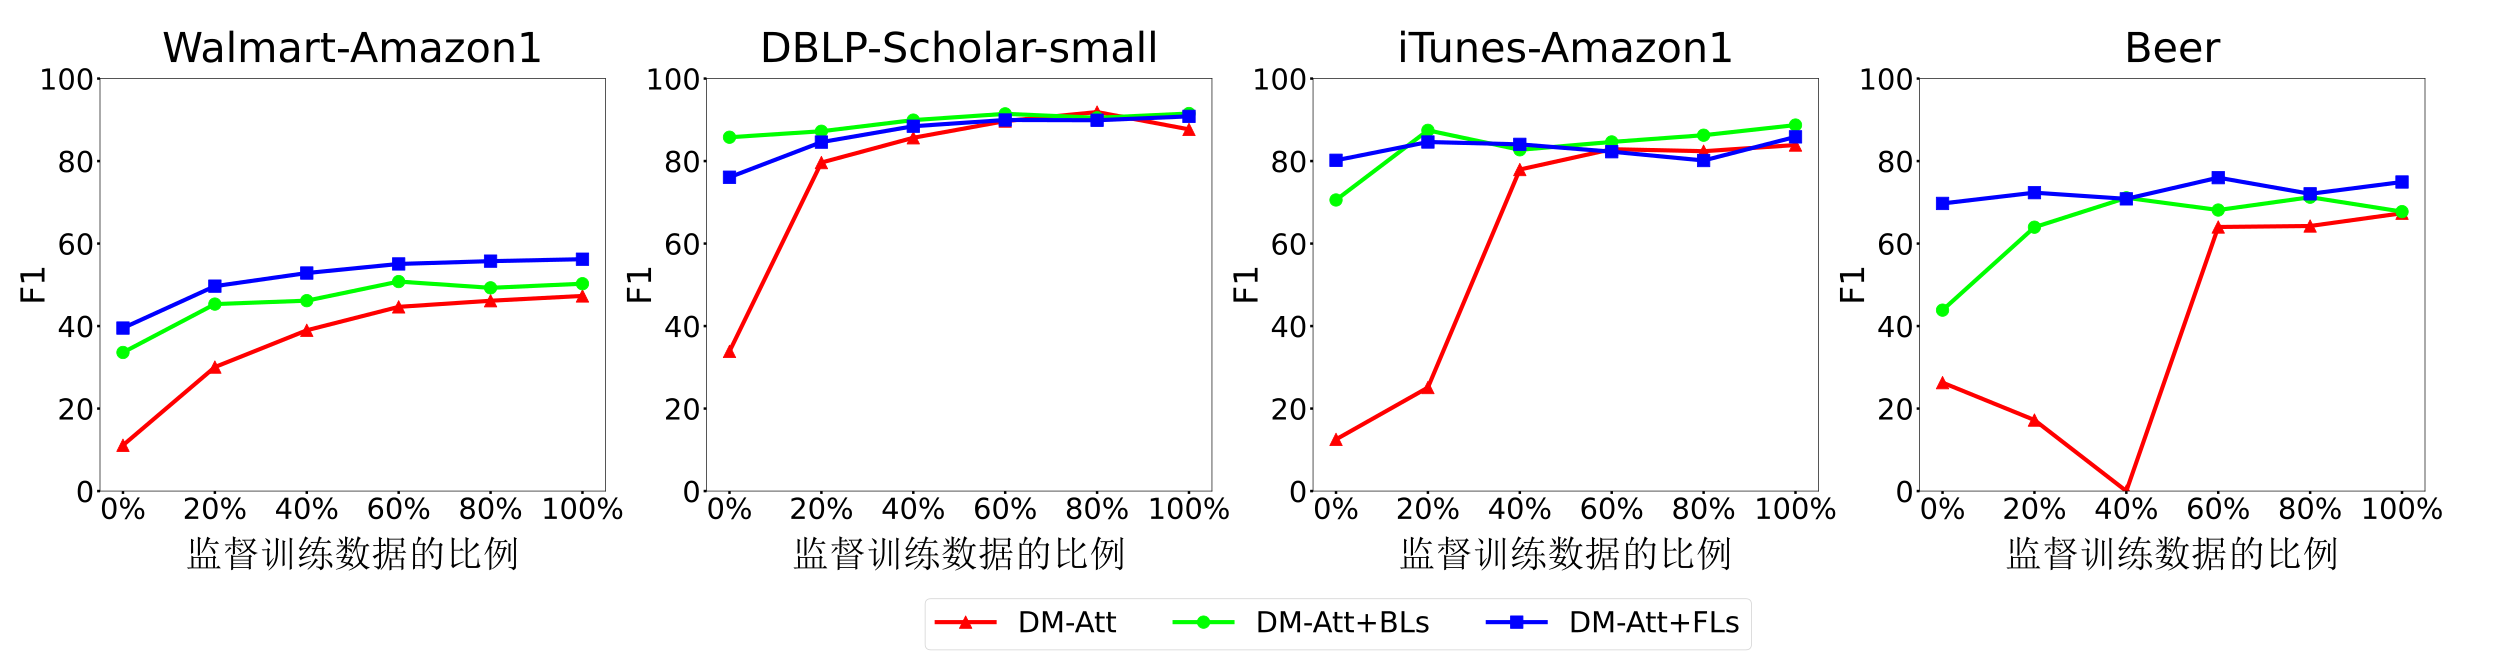 <?xml version="1.0" encoding="utf-8" standalone="no"?>
<!DOCTYPE svg PUBLIC "-//W3C//DTD SVG 1.1//EN"
  "http://www.w3.org/Graphics/SVG/1.1/DTD/svg11.dtd">
<!-- Created with matplotlib (https://matplotlib.org/) -->
<svg height="792pt" version="1.1" viewBox="0 0 3024 792" width="3024pt" xmlns="http://www.w3.org/2000/svg" xmlns:xlink="http://www.w3.org/1999/xlink">
 <defs>
  <style type="text/css">*{stroke-linecap:butt;stroke-linejoin:round;}</style>
 </defs>
 <g id="figure_1">
  <g id="patch_1">
   <path d="M 0 792 
L 3024 792 
L 3024 0 
L 0 0 
z
" style="fill:#ffffff;"/>
  </g>
  <g id="axes_1">
   <g id="patch_2">
    <path d="M 120.96 594 
L 732.334 594 
L 732.334 95.04 
L 120.96 95.04 
z
" style="fill:#ffffff;"/>
   </g>
   <g id="matplotlib.axis_1">
    <g id="xtick_1">
     <g id="line2d_1">
      <defs>
       <path d="M 0 0 
L 0 3.5 
" id="m7367d68311" style="stroke:#000000;stroke-width:3;"/>
      </defs>
      <g>
       <use style="stroke:#000000;stroke-width:3;" x="148.75" xlink:href="#m7367d68311" y="594"/>
      </g>
     </g>
     <g id="text_1">
      <!-- 0% -->
      <g transform="translate(120.988 627.595)scale(0.35 -0.35)">
       <defs>
        <path d="M 31.781 66.406 
Q 24.172 66.406 20.328 58.906 
Q 16.5 51.422 16.5 36.375 
Q 16.5 21.391 20.328 13.891 
Q 24.172 6.391 31.781 6.391 
Q 39.453 6.391 43.281 13.891 
Q 47.125 21.391 47.125 36.375 
Q 47.125 51.422 43.281 58.906 
Q 39.453 66.406 31.781 66.406 
z
M 31.781 74.219 
Q 44.047 74.219 50.516 64.516 
Q 56.984 54.828 56.984 36.375 
Q 56.984 17.969 50.516 8.266 
Q 44.047 -1.422 31.781 -1.422 
Q 19.531 -1.422 13.062 8.266 
Q 6.594 17.969 6.594 36.375 
Q 6.594 54.828 13.062 64.516 
Q 19.531 74.219 31.781 74.219 
z
" id="DejaVuSans-48"/>
        <path d="M 72.703 32.078 
Q 68.453 32.078 66.031 28.469 
Q 63.625 24.859 63.625 18.406 
Q 63.625 12.062 66.031 8.422 
Q 68.453 4.781 72.703 4.781 
Q 76.859 4.781 79.266 8.422 
Q 81.688 12.062 81.688 18.406 
Q 81.688 24.812 79.266 28.438 
Q 76.859 32.078 72.703 32.078 
z
M 72.703 38.281 
Q 80.422 38.281 84.953 32.906 
Q 89.5 27.547 89.5 18.406 
Q 89.5 9.281 84.938 3.922 
Q 80.375 -1.422 72.703 -1.422 
Q 64.891 -1.422 60.344 3.922 
Q 55.812 9.281 55.812 18.406 
Q 55.812 27.594 60.375 32.938 
Q 64.938 38.281 72.703 38.281 
z
M 22.312 68.016 
Q 18.109 68.016 15.688 64.375 
Q 13.281 60.75 13.281 54.391 
Q 13.281 47.953 15.672 44.328 
Q 18.062 40.719 22.312 40.719 
Q 26.562 40.719 28.969 44.328 
Q 31.391 47.953 31.391 54.391 
Q 31.391 60.688 28.953 64.344 
Q 26.516 68.016 22.312 68.016 
z
M 66.406 74.219 
L 74.219 74.219 
L 28.609 -1.422 
L 20.797 -1.422 
z
M 22.312 74.219 
Q 30.031 74.219 34.609 68.875 
Q 39.203 63.531 39.203 54.391 
Q 39.203 45.172 34.641 39.844 
Q 30.078 34.516 22.312 34.516 
Q 14.547 34.516 10.031 39.859 
Q 5.516 45.219 5.516 54.391 
Q 5.516 63.484 10.047 68.844 
Q 14.594 74.219 22.312 74.219 
z
" id="DejaVuSans-37"/>
       </defs>
       <use xlink:href="#DejaVuSans-48"/>
       <use x="63.623" xlink:href="#DejaVuSans-37"/>
      </g>
     </g>
    </g>
    <g id="xtick_2">
     <g id="line2d_2">
      <g>
       <use style="stroke:#000000;stroke-width:3;" x="259.909" xlink:href="#m7367d68311" y="594"/>
      </g>
     </g>
     <g id="text_2">
      <!-- 20% -->
      <g transform="translate(221.012 627.595)scale(0.35 -0.35)">
       <defs>
        <path d="M 19.188 8.297 
L 53.609 8.297 
L 53.609 0 
L 7.328 0 
L 7.328 8.297 
Q 12.938 14.109 22.625 23.891 
Q 32.328 33.688 34.812 36.531 
Q 39.547 41.844 41.422 45.531 
Q 43.312 49.219 43.312 52.781 
Q 43.312 58.594 39.234 62.25 
Q 35.156 65.922 28.609 65.922 
Q 23.969 65.922 18.812 64.312 
Q 13.672 62.703 7.812 59.422 
L 7.812 69.391 
Q 13.766 71.781 18.938 73 
Q 24.125 74.219 28.422 74.219 
Q 39.75 74.219 46.484 68.547 
Q 53.219 62.891 53.219 53.422 
Q 53.219 48.922 51.531 44.891 
Q 49.859 40.875 45.406 35.406 
Q 44.188 33.984 37.641 27.219 
Q 31.109 20.453 19.188 8.297 
z
" id="DejaVuSans-50"/>
       </defs>
       <use xlink:href="#DejaVuSans-50"/>
       <use x="63.623" xlink:href="#DejaVuSans-48"/>
       <use x="127.246" xlink:href="#DejaVuSans-37"/>
      </g>
     </g>
    </g>
    <g id="xtick_3">
     <g id="line2d_3">
      <g>
       <use style="stroke:#000000;stroke-width:3;" x="371.068" xlink:href="#m7367d68311" y="594"/>
      </g>
     </g>
     <g id="text_3">
      <!-- 40% -->
      <g transform="translate(332.171 627.595)scale(0.35 -0.35)">
       <defs>
        <path d="M 37.797 64.312 
L 12.891 25.391 
L 37.797 25.391 
z
M 35.203 72.906 
L 47.609 72.906 
L 47.609 25.391 
L 58.016 25.391 
L 58.016 17.188 
L 47.609 17.188 
L 47.609 0 
L 37.797 0 
L 37.797 17.188 
L 4.891 17.188 
L 4.891 26.703 
z
" id="DejaVuSans-52"/>
       </defs>
       <use xlink:href="#DejaVuSans-52"/>
       <use x="63.623" xlink:href="#DejaVuSans-48"/>
       <use x="127.246" xlink:href="#DejaVuSans-37"/>
      </g>
     </g>
    </g>
    <g id="xtick_4">
     <g id="line2d_4">
      <g>
       <use style="stroke:#000000;stroke-width:3;" x="482.226" xlink:href="#m7367d68311" y="594"/>
      </g>
     </g>
     <g id="text_4">
      <!-- 60% -->
      <g transform="translate(443.33 627.595)scale(0.35 -0.35)">
       <defs>
        <path d="M 33.016 40.375 
Q 26.375 40.375 22.484 35.828 
Q 18.609 31.297 18.609 23.391 
Q 18.609 15.531 22.484 10.953 
Q 26.375 6.391 33.016 6.391 
Q 39.656 6.391 43.531 10.953 
Q 47.406 15.531 47.406 23.391 
Q 47.406 31.297 43.531 35.828 
Q 39.656 40.375 33.016 40.375 
z
M 52.594 71.297 
L 52.594 62.312 
Q 48.875 64.062 45.094 64.984 
Q 41.312 65.922 37.594 65.922 
Q 27.828 65.922 22.672 59.328 
Q 17.531 52.734 16.797 39.406 
Q 19.672 43.656 24.016 45.922 
Q 28.375 48.188 33.594 48.188 
Q 44.578 48.188 50.953 41.516 
Q 57.328 34.859 57.328 23.391 
Q 57.328 12.156 50.688 5.359 
Q 44.047 -1.422 33.016 -1.422 
Q 20.359 -1.422 13.672 8.266 
Q 6.984 17.969 6.984 36.375 
Q 6.984 53.656 15.188 63.938 
Q 23.391 74.219 37.203 74.219 
Q 40.922 74.219 44.703 73.484 
Q 48.484 72.75 52.594 71.297 
z
" id="DejaVuSans-54"/>
       </defs>
       <use xlink:href="#DejaVuSans-54"/>
       <use x="63.623" xlink:href="#DejaVuSans-48"/>
       <use x="127.246" xlink:href="#DejaVuSans-37"/>
      </g>
     </g>
    </g>
    <g id="xtick_5">
     <g id="line2d_5">
      <g>
       <use style="stroke:#000000;stroke-width:3;" x="593.385" xlink:href="#m7367d68311" y="594"/>
      </g>
     </g>
     <g id="text_5">
      <!-- 80% -->
      <g transform="translate(554.489 627.595)scale(0.35 -0.35)">
       <defs>
        <path d="M 31.781 34.625 
Q 24.75 34.625 20.719 30.859 
Q 16.703 27.094 16.703 20.516 
Q 16.703 13.922 20.719 10.156 
Q 24.75 6.391 31.781 6.391 
Q 38.812 6.391 42.859 10.172 
Q 46.922 13.969 46.922 20.516 
Q 46.922 27.094 42.891 30.859 
Q 38.875 34.625 31.781 34.625 
z
M 21.922 38.812 
Q 15.578 40.375 12.031 44.719 
Q 8.5 49.078 8.5 55.328 
Q 8.5 64.062 14.719 69.141 
Q 20.953 74.219 31.781 74.219 
Q 42.672 74.219 48.875 69.141 
Q 55.078 64.062 55.078 55.328 
Q 55.078 49.078 51.531 44.719 
Q 48 40.375 41.703 38.812 
Q 48.828 37.156 52.797 32.312 
Q 56.781 27.484 56.781 20.516 
Q 56.781 9.906 50.312 4.234 
Q 43.844 -1.422 31.781 -1.422 
Q 19.734 -1.422 13.25 4.234 
Q 6.781 9.906 6.781 20.516 
Q 6.781 27.484 10.781 32.312 
Q 14.797 37.156 21.922 38.812 
z
M 18.312 54.391 
Q 18.312 48.734 21.844 45.562 
Q 25.391 42.391 31.781 42.391 
Q 38.141 42.391 41.719 45.562 
Q 45.312 48.734 45.312 54.391 
Q 45.312 60.062 41.719 63.234 
Q 38.141 66.406 31.781 66.406 
Q 25.391 66.406 21.844 63.234 
Q 18.312 60.062 18.312 54.391 
z
" id="DejaVuSans-56"/>
       </defs>
       <use xlink:href="#DejaVuSans-56"/>
       <use x="63.623" xlink:href="#DejaVuSans-48"/>
       <use x="127.246" xlink:href="#DejaVuSans-37"/>
      </g>
     </g>
    </g>
    <g id="xtick_6">
     <g id="line2d_6">
      <g>
       <use style="stroke:#000000;stroke-width:3;" x="704.544" xlink:href="#m7367d68311" y="594"/>
      </g>
     </g>
     <g id="text_6">
      <!-- 100% -->
      <g transform="translate(654.513 627.595)scale(0.35 -0.35)">
       <defs>
        <path d="M 12.406 8.297 
L 28.516 8.297 
L 28.516 63.922 
L 10.984 60.406 
L 10.984 69.391 
L 28.422 72.906 
L 38.281 72.906 
L 38.281 8.297 
L 54.391 8.297 
L 54.391 0 
L 12.406 0 
z
" id="DejaVuSans-49"/>
       </defs>
       <use xlink:href="#DejaVuSans-49"/>
       <use x="63.623" xlink:href="#DejaVuSans-48"/>
       <use x="127.246" xlink:href="#DejaVuSans-48"/>
       <use x="190.869" xlink:href="#DejaVuSans-37"/>
      </g>
     </g>
    </g>
    <g id="text_7">
     <!-- 监督训练数据的比例 -->
     <g transform="translate(224.147 685.557)scale(0.45 -0.45)">
      <defs>
       <path d="M 60.547 23.828 
L 60.547 -1.953 
L 74.609 -1.953 
L 74.609 23.828 
z
M 16.797 -1.953 
Q 16.797 19.922 16.406 30.078 
L 22.266 26.172 
L 73.828 26.172 
L 77.734 30.078 
L 83.203 24.609 
L 79.688 21.875 
L 79.688 -1.953 
L 83.594 -1.953 
L 88.672 3.125 
L 95.703 -4.297 
L 17.188 -4.297 
Q 12.109 -4.297 7.812 -5.469 
L 4.297 -1.953 
z
M 21.875 23.828 
L 21.875 -1.953 
L 36.328 -1.953 
L 36.328 23.828 
z
M 41.406 23.828 
L 41.406 -1.953 
L 55.469 -1.953 
L 55.469 23.828 
z
M 20.703 68.359 
Q 20.703 45.703 21.094 37.5 
L 15.234 34.766 
Q 15.625 49.219 15.625 57.219 
Q 15.625 65.234 15.234 75.391 
L 23.438 71.484 
z
M 39.062 73.828 
Q 39.062 40.234 39.453 31.641 
L 33.594 28.906 
Q 33.984 41.797 33.984 54.875 
Q 33.984 67.969 33.594 80.859 
L 42.188 76.953 
z
M 63.672 73.047 
Q 61.719 66.797 60.547 64.062 
L 78.906 64.062 
L 83.984 69.141 
L 91.016 61.719 
L 59.766 61.719 
Q 52.344 45.312 44.531 36.719 
L 43.359 37.5 
Q 50 49.609 53.312 59.766 
Q 56.641 69.922 58.594 80.859 
L 67.578 75.781 
z
M 65.234 56.641 
Q 76.172 49.219 78.516 45.5 
Q 80.859 41.797 80.859 39.453 
Q 80.859 37.5 79.688 35.734 
Q 78.516 33.984 77.734 33.984 
Q 76.172 33.984 74.609 38.281 
Q 72.266 44.531 69.719 48.234 
Q 67.188 51.953 64.453 55.469 
z
" id="SimSun-30417"/>
       <path d="M 28.516 7.031 
L 28.516 -0.781 
L 70.703 -0.781 
L 70.703 7.031 
z
M 23.047 -9.375 
Q 23.438 0.391 23.438 11.328 
Q 23.438 22.266 23.047 32.422 
L 29.297 29.297 
L 69.922 29.297 
L 73.828 33.203 
L 79.297 27.734 
L 75.781 25.391 
Q 75.781 3.125 76.172 -5.859 
L 70.703 -7.812 
L 70.703 -3.125 
L 28.516 -3.125 
L 28.516 -7.422 
z
M 28.516 26.953 
L 28.516 19.141 
L 70.703 19.141 
L 70.703 26.953 
z
M 28.516 16.797 
L 28.516 9.375 
L 70.703 9.375 
L 70.703 16.797 
z
M 18.359 53.906 
L 24.219 49.219 
Q 21.484 48.047 17.578 44.531 
Q 13.281 40.625 7.422 35.938 
L 6.641 37.109 
Q 15.234 46.875 18.359 53.906 
z
M 37.891 52.734 
Q 46.484 49.609 48.828 47.656 
Q 51.172 45.703 50.781 42.969 
Q 50.391 40.234 49.219 39.641 
Q 48.047 39.062 46.094 42.969 
Q 44.141 46.484 37.109 51.562 
z
M 89.453 70.703 
L 85.547 68.75 
Q 78.906 55.469 72.656 48.828 
Q 81.25 40.234 94.141 37.5 
L 94.141 36.328 
Q 89.062 35.938 86.719 32.031 
Q 76.953 37.5 69.531 46.094 
Q 64.062 40.625 57.422 37.109 
Q 50.781 33.594 42.188 31.25 
L 41.797 32.812 
Q 48.828 35.547 55.656 40.234 
Q 62.5 44.922 66.406 49.609 
Q 60.156 59.766 58.203 70.312 
L 55.078 69.141 
L 51.953 72.656 
L 79.688 72.656 
L 83.594 76.562 
z
M 60.547 70.312 
Q 63.672 60.156 69.922 52.734 
Q 76.172 60.156 80.078 70.312 
z
M 28.125 58.594 
L 35.938 55.859 
L 33.203 53.516 
Q 33.203 40.234 33.594 35.156 
L 27.734 32.422 
Q 28.125 49.609 28.125 58.594 
z
M 33.203 57.812 
L 28.125 57.812 
L 18.75 57.812 
Q 13.672 57.812 9.375 56.641 
L 5.859 60.156 
L 28.125 60.156 
Q 28.125 75.781 27.734 82.031 
L 36.328 78.125 
L 33.203 75.391 
L 33.203 70.312 
L 41.016 70.312 
L 44.922 74.219 
L 50.781 67.969 
L 33.203 67.969 
L 33.203 60.156 
L 47.266 60.156 
L 51.172 64.062 
L 57.031 57.812 
z
" id="SimSun-30563"/>
       <path d="M 61.328 71.484 
L 69.922 67.969 
L 66.797 65.625 
L 66.797 16.406 
Q 66.797 12.891 67.188 4.297 
L 61.328 1.172 
Q 61.719 16.406 61.719 36.906 
Q 61.719 57.422 61.328 71.484 
z
M 80.469 78.516 
L 89.062 75 
L 85.938 72.266 
L 85.938 11.328 
Q 85.938 3.516 86.328 -5.469 
L 80.469 -8.594 
Q 80.859 -1.172 80.859 7.812 
L 80.859 64.453 
Q 80.859 68.75 80.469 78.516 
z
M 14.844 76.172 
L 15.625 76.953 
Q 23.438 73.047 25.969 70.703 
Q 28.516 68.359 28.125 65.625 
Q 27.734 62.891 26.562 61.719 
Q 25.391 60.547 24.609 60.547 
Q 23.438 60.547 22.266 64.062 
Q 20.703 68.75 14.844 76.172 
z
M 25.391 10.938 
L 37.5 23.828 
L 38.281 23.047 
Q 27.344 8.203 23.828 0 
L 18.75 6.25 
Q 20.703 8.203 20.312 11.328 
L 20.312 44.531 
L 16.016 44.531 
Q 12.891 44.531 8.594 43.359 
L 5.078 46.875 
L 19.922 46.875 
L 22.656 50.781 
L 28.516 45.703 
L 25.391 43.359 
z
M 43.359 78.125 
L 52.344 74.219 
L 49.219 71.094 
Q 49.219 48.828 49.016 35.938 
Q 48.828 23.047 43.938 11.719 
Q 39.062 0.391 24.609 -9.766 
L 23.438 -8.984 
Q 35.938 2.734 39.844 14.062 
Q 43.75 25.391 43.75 41.406 
Q 43.75 57.422 43.359 78.125 
z
" id="SimSun-35757"/>
       <path d="M 10.938 49.609 
L 27.734 50.781 
Q 30.469 55.078 33.203 61.328 
L 40.625 55.469 
L 37.109 54.297 
Q 24.609 39.062 12.109 25.781 
Q 22.266 26.953 36.719 29.688 
L 37.109 28.125 
Q 13.672 21.875 10.156 17.578 
L 5.078 25.781 
Q 8.594 26.953 12.5 31.047 
Q 16.406 35.156 26.172 48.438 
Q 21.484 48.047 16.984 46.672 
Q 12.5 45.312 9.766 42.578 
L 5.078 50.391 
Q 8.594 51.172 13.859 60.938 
Q 19.141 70.703 22.266 81.641 
L 30.859 76.562 
L 26.562 74.219 
Q 19.141 62.109 10.938 49.609 
z
M 4.688 5.859 
Q 19.531 9.766 37.891 15.625 
L 38.281 14.062 
Q 24.219 7.812 11.719 1.172 
L 9.375 -1.562 
z
M 42.188 35.156 
Q 45.312 39.844 48.438 48.047 
Q 46.484 48.047 42.188 46.875 
L 38.672 50.391 
L 49.219 50.391 
L 54.688 64.453 
L 48.828 64.453 
Q 43.75 64.453 39.453 63.281 
L 35.938 66.797 
L 55.469 66.797 
Q 58.984 78.125 59.375 82.031 
L 67.578 77.344 
L 64.062 75.391 
Q 62.891 72.656 60.547 66.797 
L 80.078 66.797 
L 85.156 71.875 
L 92.188 64.453 
L 59.766 64.453 
L 54.297 50.391 
L 66.406 50.391 
L 69.141 53.906 
L 75.391 49.219 
L 72.266 46.875 
L 72.266 32.812 
L 82.812 32.812 
L 87.5 37.5 
L 94.531 30.469 
L 72.266 30.469 
L 72.266 2.344 
Q 72.656 -7.031 62.891 -9.375 
Q 62.891 -3.516 51.562 -0.781 
L 51.562 0.781 
Q 60.938 0 64.062 0 
Q 67.188 0 67.188 4.297 
L 67.188 30.469 
L 46.484 30.469 
L 43.75 27.734 
L 38.672 33.203 
z
M 53.906 16.016 
Q 41.406 0 29.688 -7.812 
L 28.516 -6.641 
Q 35.547 0 40.625 7.031 
Q 45.703 14.062 49.609 23.047 
L 57.422 17.188 
z
M 76.562 21.484 
Q 90.234 12.891 92.766 9.953 
Q 95.312 7.031 95.312 4.297 
Q 95.312 1.953 94.141 -0.578 
Q 92.969 -3.125 92.188 -3.125 
Q 91.016 -3.125 89.062 1.953 
Q 86.328 8.984 75.781 20.312 
z
M 53.516 48.047 
Q 50.391 41.016 46.094 32.812 
L 67.188 32.812 
L 67.188 48.047 
z
" id="SimSun-32451"/>
       <path d="M 29.297 23.828 
Q 26.172 18.75 23.438 14.062 
Q 28.516 12.891 35.547 11.328 
Q 39.062 15.234 42.578 23.828 
z
M 13.281 76.562 
Q 20.703 71.875 22.266 69.531 
Q 23.828 67.188 23.828 66.016 
Q 23.828 64.062 22.453 62.109 
Q 21.094 60.156 20.312 60.156 
Q 19.141 60.156 17.969 64.062 
Q 16.406 69.531 12.109 75.781 
z
M 46.875 77.734 
L 53.906 73.047 
Q 50.781 72.266 48.438 69.141 
Q 45.703 66.016 39.453 59.766 
L 38.281 60.547 
Q 45.703 72.266 46.875 77.734 
z
M 29.297 82.031 
L 37.891 78.125 
L 34.766 75.391 
L 34.766 57.422 
L 44.531 57.422 
L 48.828 61.719 
L 55.469 55.078 
L 34.766 55.078 
L 34.766 51.562 
Q 43.75 49.609 45.891 47.844 
Q 48.047 46.094 48.047 43.359 
Q 48.047 42.188 47.656 40.422 
Q 47.266 38.672 46.484 38.672 
Q 45.703 38.672 43.75 41.406 
Q 40.625 45.703 34.766 49.609 
L 34.766 37.5 
L 30.078 34.375 
L 35.547 32.031 
Q 33.594 31.25 30.469 26.172 
L 42.578 26.172 
L 45.312 29.688 
L 51.172 24.609 
L 47.656 22.656 
Q 43.75 13.672 40.625 10.156 
Q 46.875 8.594 49.016 6.828 
Q 51.172 5.078 51.172 2.344 
Q 51.172 -0.391 50 -0.391 
Q 48.828 -0.391 47.266 1.172 
Q 42.969 4.297 37.5 6.641 
Q 23.828 -4.297 5.078 -7.812 
L 4.688 -6.641 
Q 22.656 -0.781 32.812 8.594 
Q 25 11.328 17.578 12.5 
Q 19.141 14.844 23.828 23.828 
L 18.75 23.828 
Q 13.672 23.828 9.375 22.656 
L 5.859 26.172 
L 24.609 26.172 
Q 26.172 30.078 27.734 35.547 
L 29.688 34.766 
L 29.688 50.781 
Q 19.141 38.672 5.469 32.031 
L 4.688 33.203 
Q 19.141 43.359 26.562 55.078 
L 19.531 55.078 
Q 14.453 55.078 10.156 53.906 
L 6.641 57.422 
L 29.688 57.422 
Q 29.688 71.484 29.297 82.031 
z
M 61.328 55.078 
Q 63.281 32.422 70.703 17.188 
Q 76.953 30.469 78.516 55.078 
z
M 63.281 82.031 
L 72.266 76.953 
Q 69.141 75.781 67.578 72.266 
Q 66.016 68.75 61.719 57.422 
L 83.984 57.422 
L 88.672 62.109 
L 95.703 55.078 
L 84.375 55.078 
Q 82.031 26.172 74.219 12.109 
Q 83.203 1.172 95.312 -1.562 
L 95.312 -3.125 
Q 87.891 -4.297 87.5 -7.812 
Q 77.344 -0.781 70.703 8.203 
Q 57.812 -4.297 39.844 -10.156 
L 39.062 -8.984 
Q 57.031 -0.781 67.578 12.5 
Q 60.156 30.859 59.766 52.734 
Q 55.859 42.578 48.438 33.594 
L 47.266 34.375 
Q 56.641 50 63.281 82.031 
z
" id="SimSun-25968"/>
       <path d="M 48.828 -10.156 
Q 49.219 -1.562 49.219 8 
Q 49.219 17.578 48.828 25 
L 54.297 21.875 
L 65.234 21.875 
L 65.234 37.5 
L 46.875 37.5 
Q 44.141 9.766 26.172 -8.203 
L 25 -7.031 
Q 33.594 4.297 38.078 18.547 
Q 42.578 32.812 42.766 51.75 
Q 42.969 70.703 42.578 78.906 
L 48.438 75.391 
L 80.469 75.391 
L 83.594 78.516 
L 89.062 73.438 
L 85.938 71.484 
Q 85.938 59.766 86.328 54.297 
L 80.859 51.953 
L 80.859 56.641 
L 48.047 56.641 
Q 48.047 49.219 47.266 39.844 
L 65.234 39.844 
Q 65.234 47.266 64.844 54.297 
L 73.438 50.391 
L 70.312 48.047 
L 70.312 39.844 
L 83.203 39.844 
L 87.5 44.141 
L 94.141 37.5 
L 70.312 37.5 
L 70.312 21.875 
L 80.469 21.875 
L 83.594 25.391 
L 89.062 20.312 
L 85.938 17.969 
Q 85.938 2.344 86.328 -6.25 
L 80.859 -9.375 
L 80.859 -1.172 
L 54.297 -1.172 
L 54.297 -7.812 
z
M 48.047 73.047 
L 48.047 58.984 
L 80.859 58.984 
L 80.859 73.047 
z
M 54.297 19.531 
L 54.297 1.172 
L 80.859 1.172 
L 80.859 19.531 
z
M 26.172 38.281 
L 39.062 45.703 
L 39.844 44.141 
L 26.172 33.984 
L 26.172 2.344 
Q 25.781 -4.688 17.578 -7.812 
Q 18.359 -3.906 7.812 0.391 
L 7.812 1.953 
Q 16.406 0.391 18.547 0.578 
Q 20.703 0.781 20.703 3.516 
L 20.703 31.25 
Q 9.766 23.438 9.375 21.094 
L 3.516 28.125 
Q 5.859 28.516 20.703 35.938 
L 20.703 55.859 
L 11.719 55.859 
L 7.031 55.078 
L 3.906 58.203 
L 20.703 58.203 
Q 20.703 74.219 20.312 80.859 
L 29.297 76.172 
L 26.172 73.438 
L 26.172 58.203 
L 30.469 58.203 
L 35.547 62.5 
L 41.406 55.859 
L 26.172 55.859 
z
" id="SimSun-25454"/>
       <path d="M 17.578 58.984 
L 17.578 33.984 
L 37.891 33.984 
L 37.891 58.984 
z
M 17.578 31.641 
L 17.578 4.297 
L 37.891 4.297 
L 37.891 31.641 
z
M 42.969 56.641 
Q 42.969 10.938 43.359 -3.125 
L 37.891 -6.25 
L 37.891 1.953 
L 17.578 1.953 
L 17.578 -4.688 
L 12.109 -7.812 
Q 12.5 10.547 12.5 28.703 
Q 12.5 46.875 12.109 64.844 
L 17.969 61.328 
L 21.875 61.328 
Q 25.781 74.609 26.172 81.641 
L 34.766 76.953 
Q 30.859 75 24.219 61.328 
L 37.109 61.328 
L 41.016 65.234 
L 46.875 59.375 
z
M 62.109 81.25 
L 70.703 76.172 
Q 67.578 74.219 60.938 60.156 
L 82.031 60.156 
L 86.328 64.453 
L 92.188 58.594 
L 88.672 55.859 
Q 87.891 10.156 86.516 4.094 
Q 85.156 -1.953 82.609 -4.297 
Q 80.078 -6.641 74.609 -8.594 
Q 72.656 -2.344 61.719 0.781 
L 61.719 2.734 
Q 71.484 0.781 75.781 0.781 
Q 80.078 0.781 81.047 7.422 
Q 82.031 14.062 82.812 57.812 
L 60.156 57.812 
Q 53.125 46.484 45.312 38.672 
L 44.141 39.453 
Q 52.344 51.953 56.25 61.719 
Q 60.156 71.484 62.109 81.25 
z
M 55.078 42.969 
Q 64.453 35.938 66.016 32.609 
Q 67.578 29.297 67.578 27.734 
Q 67.578 25 66.016 23.047 
Q 64.453 21.094 63.672 21.094 
Q 62.109 21.094 61.328 26.562 
Q 59.766 34.375 54.297 41.797 
z
" id="SimSun-30340"/>
       <path d="M 16.406 53.125 
Q 16.406 70.703 16.016 79.297 
L 25.391 75 
L 21.875 71.875 
L 21.875 45.703 
L 37.5 45.703 
L 42.188 50.391 
L 49.219 43.359 
L 21.875 43.359 
L 21.875 5.469 
L 47.656 14.453 
L 48.438 12.891 
Q 25.391 2.344 19.531 -3.906 
L 14.844 2.734 
Q 16.406 4.297 16.406 8.203 
z
M 53.516 59.766 
Q 53.516 71.484 53.125 80.078 
L 62.891 75.391 
L 58.984 72.266 
L 58.984 39.453 
Q 67.188 45.703 73.625 53.125 
Q 80.078 60.547 82.422 65.234 
L 90.234 57.812 
Q 85.547 57.031 78.516 50.781 
Q 71.094 44.531 58.984 37.109 
L 58.984 6.641 
Q 58.984 1.953 64.062 1.953 
L 80.078 1.953 
Q 83.203 1.953 84.375 5.469 
Q 85.547 8.984 85.938 22.266 
L 87.891 22.266 
Q 87.891 12.891 89.25 8.594 
Q 90.625 4.297 93.75 2.734 
Q 91.797 -0.391 89.25 -1.75 
Q 86.719 -3.125 82.422 -3.125 
L 62.109 -3.125 
Q 53.516 -3.125 53.516 4.297 
z
" id="SimSun-27604"/>
       <path d="M 60.938 46.875 
Q 56.641 28.906 51.562 19.531 
Q 46.484 10.156 39.844 3.906 
Q 33.203 -2.344 25.391 -6.25 
L 24.609 -5.078 
Q 33.984 1.562 39.453 8.984 
Q 44.922 16.406 48.625 25.391 
Q 52.344 34.375 55.469 48.047 
L 42.188 48.047 
Q 39.844 42.578 37.5 38.281 
Q 43.359 34.375 44.922 32.031 
Q 46.484 29.688 46.484 28.516 
Q 46.484 26.562 45.109 24.797 
Q 43.75 23.047 43.359 23.047 
Q 42.188 23.047 41.406 26.953 
Q 40.234 32.031 36.719 36.719 
Q 33.203 30.469 27.344 24.219 
L 26.172 25.391 
Q 32.812 34.375 36.906 47.062 
Q 41.016 59.766 41.797 66.406 
L 36.328 66.406 
L 32.031 65.625 
L 28.516 68.75 
L 56.25 68.75 
L 60.547 73.047 
L 67.188 66.406 
L 48.047 66.406 
Q 46.875 62.109 42.969 50.391 
L 55.078 50.391 
L 58.203 54.297 
L 64.844 49.219 
z
M 73.828 31.25 
Q 73.828 27.344 74.219 15.234 
L 68.359 12.5 
Q 68.75 25.391 68.75 29.688 
L 68.75 51.562 
Q 68.75 58.203 68.359 63.672 
L 76.953 59.766 
L 73.828 56.641 
z
M 83.594 61.719 
Q 83.594 68.359 83.203 80.078 
L 91.797 75.781 
L 88.672 73.438 
L 88.672 -0.391 
Q 89.062 -6.641 80.859 -9.375 
Q 80.469 -4.297 68.75 -1.953 
L 69.141 0 
Q 78.906 -1.562 81.25 -0.969 
Q 83.594 -0.391 83.594 3.516 
z
M 17.188 -9.375 
Q 17.578 3.516 17.578 8.984 
L 17.578 49.219 
Q 9.766 37.109 5.078 32.031 
L 3.906 32.812 
Q 12.5 47.266 16.797 59.375 
Q 21.094 71.484 23.047 81.25 
L 31.641 76.562 
L 28.516 74.609 
Q 22.266 59.766 20.312 55.078 
L 25.781 52.734 
L 22.656 50 
L 22.656 8.203 
Q 22.656 1.562 23.047 -6.641 
z
" id="SimSun-20363"/>
      </defs>
      <use xlink:href="#SimSun-30417"/>
      <use x="100" xlink:href="#SimSun-30563"/>
      <use x="200" xlink:href="#SimSun-35757"/>
      <use x="300" xlink:href="#SimSun-32451"/>
      <use x="400" xlink:href="#SimSun-25968"/>
      <use x="500" xlink:href="#SimSun-25454"/>
      <use x="600" xlink:href="#SimSun-30340"/>
      <use x="700" xlink:href="#SimSun-27604"/>
      <use x="800" xlink:href="#SimSun-20363"/>
     </g>
    </g>
   </g>
   <g id="matplotlib.axis_2">
    <g id="ytick_1">
     <g id="line2d_7">
      <defs>
       <path d="M 0 0 
L -3.5 0 
" id="m9e1e80f438" style="stroke:#000000;stroke-width:3;"/>
      </defs>
      <g>
       <use style="stroke:#000000;stroke-width:3;" x="120.96" xlink:href="#m9e1e80f438" y="594"/>
      </g>
     </g>
     <g id="text_8">
      <!-- 0 -->
      <g transform="translate(91.691 607.297)scale(0.35 -0.35)">
       <use xlink:href="#DejaVuSans-48"/>
      </g>
     </g>
    </g>
    <g id="ytick_2">
     <g id="line2d_8">
      <g>
       <use style="stroke:#000000;stroke-width:3;" x="120.96" xlink:href="#m9e1e80f438" y="494.208"/>
      </g>
     </g>
     <g id="text_9">
      <!-- 20 -->
      <g transform="translate(69.422 507.505)scale(0.35 -0.35)">
       <use xlink:href="#DejaVuSans-50"/>
       <use x="63.623" xlink:href="#DejaVuSans-48"/>
      </g>
     </g>
    </g>
    <g id="ytick_3">
     <g id="line2d_9">
      <g>
       <use style="stroke:#000000;stroke-width:3;" x="120.96" xlink:href="#m9e1e80f438" y="394.416"/>
      </g>
     </g>
     <g id="text_10">
      <!-- 40 -->
      <g transform="translate(69.422 407.713)scale(0.35 -0.35)">
       <use xlink:href="#DejaVuSans-52"/>
       <use x="63.623" xlink:href="#DejaVuSans-48"/>
      </g>
     </g>
    </g>
    <g id="ytick_4">
     <g id="line2d_10">
      <g>
       <use style="stroke:#000000;stroke-width:3;" x="120.96" xlink:href="#m9e1e80f438" y="294.624"/>
      </g>
     </g>
     <g id="text_11">
      <!-- 60 -->
      <g transform="translate(69.422 307.921)scale(0.35 -0.35)">
       <use xlink:href="#DejaVuSans-54"/>
       <use x="63.623" xlink:href="#DejaVuSans-48"/>
      </g>
     </g>
    </g>
    <g id="ytick_5">
     <g id="line2d_11">
      <g>
       <use style="stroke:#000000;stroke-width:3;" x="120.96" xlink:href="#m9e1e80f438" y="194.832"/>
      </g>
     </g>
     <g id="text_12">
      <!-- 80 -->
      <g transform="translate(69.422 208.129)scale(0.35 -0.35)">
       <use xlink:href="#DejaVuSans-56"/>
       <use x="63.623" xlink:href="#DejaVuSans-48"/>
      </g>
     </g>
    </g>
    <g id="ytick_6">
     <g id="line2d_12">
      <g>
       <use style="stroke:#000000;stroke-width:3;" x="120.96" xlink:href="#m9e1e80f438" y="95.04"/>
      </g>
     </g>
     <g id="text_13">
      <!-- 100 -->
      <g transform="translate(47.154 108.337)scale(0.35 -0.35)">
       <use xlink:href="#DejaVuSans-49"/>
       <use x="63.623" xlink:href="#DejaVuSans-48"/>
       <use x="127.246" xlink:href="#DejaVuSans-48"/>
      </g>
     </g>
    </g>
    <g id="text_14">
     <!-- F1 -->
     <g transform="translate(53.835 368.748)rotate(-90)scale(0.4 -0.4)">
      <defs>
       <path d="M 9.812 72.906 
L 51.703 72.906 
L 51.703 64.594 
L 19.672 64.594 
L 19.672 43.109 
L 48.578 43.109 
L 48.578 34.812 
L 19.672 34.812 
L 19.672 0 
L 9.812 0 
z
" id="DejaVuSans-70"/>
      </defs>
      <use xlink:href="#DejaVuSans-70"/>
      <use x="57.52" xlink:href="#DejaVuSans-49"/>
     </g>
    </g>
   </g>
   <g id="line2d_13">
    <path clip-path="url(#pedc1fa007d)" d="M 148.75 538.566 
L 259.909 444.013 
L 371.068 399.505 
L 482.226 371.164 
L 593.385 363.78 
L 704.544 357.942 
" style="fill:none;stroke:#ff0000;stroke-linecap:square;stroke-width:5;"/>
    <defs>
     <path d="M 0 -7.5 
L -7.5 7.5 
L 7.5 7.5 
z
" id="m5448bde51f" style="stroke:#ff0000;stroke-linejoin:miter;"/>
    </defs>
    <g clip-path="url(#pedc1fa007d)">
     <use style="fill:#ff0000;stroke:#ff0000;stroke-linejoin:miter;" x="148.75" xlink:href="#m5448bde51f" y="538.566"/>
     <use style="fill:#ff0000;stroke:#ff0000;stroke-linejoin:miter;" x="259.909" xlink:href="#m5448bde51f" y="444.013"/>
     <use style="fill:#ff0000;stroke:#ff0000;stroke-linejoin:miter;" x="371.068" xlink:href="#m5448bde51f" y="399.505"/>
     <use style="fill:#ff0000;stroke:#ff0000;stroke-linejoin:miter;" x="482.226" xlink:href="#m5448bde51f" y="371.164"/>
     <use style="fill:#ff0000;stroke:#ff0000;stroke-linejoin:miter;" x="593.385" xlink:href="#m5448bde51f" y="363.78"/>
     <use style="fill:#ff0000;stroke:#ff0000;stroke-linejoin:miter;" x="704.544" xlink:href="#m5448bde51f" y="357.942"/>
    </g>
   </g>
   <g id="line2d_14">
    <path clip-path="url(#pedc1fa007d)" d="M 148.75 426.349 
L 259.909 367.821 
L 371.068 363.68 
L 482.226 340.578 
L 593.385 348.162 
L 704.544 343.173 
" style="fill:none;stroke:#00ff00;stroke-linecap:square;stroke-width:5;"/>
    <defs>
     <path d="M 0 7.5 
C 1.989 7.5 3.897 6.71 5.303 5.303 
C 6.71 3.897 7.5 1.989 7.5 0 
C 7.5 -1.989 6.71 -3.897 5.303 -5.303 
C 3.897 -6.71 1.989 -7.5 0 -7.5 
C -1.989 -7.5 -3.897 -6.71 -5.303 -5.303 
C -6.71 -3.897 -7.5 -1.989 -7.5 0 
C -7.5 1.989 -6.71 3.897 -5.303 5.303 
C -3.897 6.71 -1.989 7.5 0 7.5 
z
" id="m61c81d503d" style="stroke:#00ff00;"/>
    </defs>
    <g clip-path="url(#pedc1fa007d)">
     <use style="fill:#00ff00;stroke:#00ff00;" x="148.75" xlink:href="#m61c81d503d" y="426.349"/>
     <use style="fill:#00ff00;stroke:#00ff00;" x="259.909" xlink:href="#m61c81d503d" y="367.821"/>
     <use style="fill:#00ff00;stroke:#00ff00;" x="371.068" xlink:href="#m61c81d503d" y="363.68"/>
     <use style="fill:#00ff00;stroke:#00ff00;" x="482.226" xlink:href="#m61c81d503d" y="340.578"/>
     <use style="fill:#00ff00;stroke:#00ff00;" x="593.385" xlink:href="#m61c81d503d" y="348.162"/>
     <use style="fill:#00ff00;stroke:#00ff00;" x="704.544" xlink:href="#m61c81d503d" y="343.173"/>
    </g>
   </g>
   <g id="line2d_15">
    <path clip-path="url(#pedc1fa007d)" d="M 148.75 396.811 
L 259.909 346.117 
L 371.068 330.25 
L 482.226 319.273 
L 593.385 315.88 
L 704.544 313.535 
" style="fill:none;stroke:#0000ff;stroke-linecap:square;stroke-width:5;"/>
    <defs>
     <path d="M -7.5 7.5 
L 7.5 7.5 
L 7.5 -7.5 
L -7.5 -7.5 
z
" id="mcd25bf6fb6" style="stroke:#0000ff;stroke-linejoin:miter;"/>
    </defs>
    <g clip-path="url(#pedc1fa007d)">
     <use style="fill:#0000ff;stroke:#0000ff;stroke-linejoin:miter;" x="148.75" xlink:href="#mcd25bf6fb6" y="396.811"/>
     <use style="fill:#0000ff;stroke:#0000ff;stroke-linejoin:miter;" x="259.909" xlink:href="#mcd25bf6fb6" y="346.117"/>
     <use style="fill:#0000ff;stroke:#0000ff;stroke-linejoin:miter;" x="371.068" xlink:href="#mcd25bf6fb6" y="330.25"/>
     <use style="fill:#0000ff;stroke:#0000ff;stroke-linejoin:miter;" x="482.226" xlink:href="#mcd25bf6fb6" y="319.273"/>
     <use style="fill:#0000ff;stroke:#0000ff;stroke-linejoin:miter;" x="593.385" xlink:href="#mcd25bf6fb6" y="315.88"/>
     <use style="fill:#0000ff;stroke:#0000ff;stroke-linejoin:miter;" x="704.544" xlink:href="#mcd25bf6fb6" y="313.535"/>
    </g>
   </g>
   <g id="patch_3">
    <path d="M 120.96 594 
L 120.96 95.04 
" style="fill:none;stroke:#000000;stroke-linecap:square;stroke-linejoin:miter;stroke-width:0.8;"/>
   </g>
   <g id="patch_4">
    <path d="M 732.334 594 
L 732.334 95.04 
" style="fill:none;stroke:#000000;stroke-linecap:square;stroke-linejoin:miter;stroke-width:0.8;"/>
   </g>
   <g id="patch_5">
    <path d="M 120.96 594 
L 732.334 594 
" style="fill:none;stroke:#000000;stroke-linecap:square;stroke-linejoin:miter;stroke-width:0.8;"/>
   </g>
   <g id="patch_6">
    <path d="M 120.96 95.04 
L 732.334 95.04 
" style="fill:none;stroke:#000000;stroke-linecap:square;stroke-linejoin:miter;stroke-width:0.8;"/>
   </g>
   <g id="text_15">
    <!-- Walmart-Amazon1 -->
    <g transform="translate(196.108 75.04)scale(0.5 -0.5)">
     <defs>
      <path d="M 3.328 72.906 
L 13.281 72.906 
L 28.609 11.281 
L 43.891 72.906 
L 54.984 72.906 
L 70.312 11.281 
L 85.594 72.906 
L 95.609 72.906 
L 77.297 0 
L 64.891 0 
L 49.516 63.281 
L 33.984 0 
L 21.578 0 
z
" id="DejaVuSans-87"/>
      <path d="M 34.281 27.484 
Q 23.391 27.484 19.188 25 
Q 14.984 22.516 14.984 16.5 
Q 14.984 11.719 18.141 8.906 
Q 21.297 6.109 26.703 6.109 
Q 34.188 6.109 38.703 11.406 
Q 43.219 16.703 43.219 25.484 
L 43.219 27.484 
z
M 52.203 31.203 
L 52.203 0 
L 43.219 0 
L 43.219 8.297 
Q 40.141 3.328 35.547 0.953 
Q 30.953 -1.422 24.312 -1.422 
Q 15.922 -1.422 10.953 3.297 
Q 6 8.016 6 15.922 
Q 6 25.141 12.172 29.828 
Q 18.359 34.516 30.609 34.516 
L 43.219 34.516 
L 43.219 35.406 
Q 43.219 41.609 39.141 45 
Q 35.062 48.391 27.688 48.391 
Q 23 48.391 18.547 47.266 
Q 14.109 46.141 10.016 43.891 
L 10.016 52.203 
Q 14.938 54.109 19.578 55.047 
Q 24.219 56 28.609 56 
Q 40.484 56 46.344 49.844 
Q 52.203 43.703 52.203 31.203 
z
" id="DejaVuSans-97"/>
      <path d="M 9.422 75.984 
L 18.406 75.984 
L 18.406 0 
L 9.422 0 
z
" id="DejaVuSans-108"/>
      <path d="M 52 44.188 
Q 55.375 50.25 60.062 53.125 
Q 64.75 56 71.094 56 
Q 79.641 56 84.281 50.016 
Q 88.922 44.047 88.922 33.016 
L 88.922 0 
L 79.891 0 
L 79.891 32.719 
Q 79.891 40.578 77.094 44.375 
Q 74.312 48.188 68.609 48.188 
Q 61.625 48.188 57.562 43.547 
Q 53.516 38.922 53.516 30.906 
L 53.516 0 
L 44.484 0 
L 44.484 32.719 
Q 44.484 40.625 41.703 44.406 
Q 38.922 48.188 33.109 48.188 
Q 26.219 48.188 22.156 43.531 
Q 18.109 38.875 18.109 30.906 
L 18.109 0 
L 9.078 0 
L 9.078 54.688 
L 18.109 54.688 
L 18.109 46.188 
Q 21.188 51.219 25.484 53.609 
Q 29.781 56 35.688 56 
Q 41.656 56 45.828 52.969 
Q 50 49.953 52 44.188 
z
" id="DejaVuSans-109"/>
      <path d="M 41.109 46.297 
Q 39.594 47.172 37.812 47.578 
Q 36.031 48 33.891 48 
Q 26.266 48 22.188 43.047 
Q 18.109 38.094 18.109 28.812 
L 18.109 0 
L 9.078 0 
L 9.078 54.688 
L 18.109 54.688 
L 18.109 46.188 
Q 20.953 51.172 25.484 53.578 
Q 30.031 56 36.531 56 
Q 37.453 56 38.578 55.875 
Q 39.703 55.766 41.062 55.516 
z
" id="DejaVuSans-114"/>
      <path d="M 18.312 70.219 
L 18.312 54.688 
L 36.812 54.688 
L 36.812 47.703 
L 18.312 47.703 
L 18.312 18.016 
Q 18.312 11.328 20.141 9.422 
Q 21.969 7.516 27.594 7.516 
L 36.812 7.516 
L 36.812 0 
L 27.594 0 
Q 17.188 0 13.234 3.875 
Q 9.281 7.766 9.281 18.016 
L 9.281 47.703 
L 2.688 47.703 
L 2.688 54.688 
L 9.281 54.688 
L 9.281 70.219 
z
" id="DejaVuSans-116"/>
      <path d="M 4.891 31.391 
L 31.203 31.391 
L 31.203 23.391 
L 4.891 23.391 
z
" id="DejaVuSans-45"/>
      <path d="M 34.188 63.188 
L 20.797 26.906 
L 47.609 26.906 
z
M 28.609 72.906 
L 39.797 72.906 
L 67.578 0 
L 57.328 0 
L 50.688 18.703 
L 17.828 18.703 
L 11.188 0 
L 0.781 0 
z
" id="DejaVuSans-65"/>
      <path d="M 5.516 54.688 
L 48.188 54.688 
L 48.188 46.484 
L 14.406 7.172 
L 48.188 7.172 
L 48.188 0 
L 4.297 0 
L 4.297 8.203 
L 38.094 47.516 
L 5.516 47.516 
z
" id="DejaVuSans-122"/>
      <path d="M 30.609 48.391 
Q 23.391 48.391 19.188 42.75 
Q 14.984 37.109 14.984 27.297 
Q 14.984 17.484 19.156 11.844 
Q 23.344 6.203 30.609 6.203 
Q 37.797 6.203 41.984 11.859 
Q 46.188 17.531 46.188 27.297 
Q 46.188 37.016 41.984 42.703 
Q 37.797 48.391 30.609 48.391 
z
M 30.609 56 
Q 42.328 56 49.016 48.375 
Q 55.719 40.766 55.719 27.297 
Q 55.719 13.875 49.016 6.219 
Q 42.328 -1.422 30.609 -1.422 
Q 18.844 -1.422 12.172 6.219 
Q 5.516 13.875 5.516 27.297 
Q 5.516 40.766 12.172 48.375 
Q 18.844 56 30.609 56 
z
" id="DejaVuSans-111"/>
      <path d="M 54.891 33.016 
L 54.891 0 
L 45.906 0 
L 45.906 32.719 
Q 45.906 40.484 42.875 44.328 
Q 39.844 48.188 33.797 48.188 
Q 26.516 48.188 22.312 43.547 
Q 18.109 38.922 18.109 30.906 
L 18.109 0 
L 9.078 0 
L 9.078 54.688 
L 18.109 54.688 
L 18.109 46.188 
Q 21.344 51.125 25.703 53.562 
Q 30.078 56 35.797 56 
Q 45.219 56 50.047 50.172 
Q 54.891 44.344 54.891 33.016 
z
" id="DejaVuSans-110"/>
     </defs>
     <use xlink:href="#DejaVuSans-87"/>
     <use x="92.502" xlink:href="#DejaVuSans-97"/>
     <use x="153.781" xlink:href="#DejaVuSans-108"/>
     <use x="181.564" xlink:href="#DejaVuSans-109"/>
     <use x="278.977" xlink:href="#DejaVuSans-97"/>
     <use x="340.256" xlink:href="#DejaVuSans-114"/>
     <use x="381.369" xlink:href="#DejaVuSans-116"/>
     <use x="420.578" xlink:href="#DejaVuSans-45"/>
     <use x="454.412" xlink:href="#DejaVuSans-65"/>
     <use x="522.82" xlink:href="#DejaVuSans-109"/>
     <use x="620.232" xlink:href="#DejaVuSans-97"/>
     <use x="681.512" xlink:href="#DejaVuSans-122"/>
     <use x="734.002" xlink:href="#DejaVuSans-111"/>
     <use x="795.184" xlink:href="#DejaVuSans-110"/>
     <use x="858.562" xlink:href="#DejaVuSans-49"/>
    </g>
   </g>
  </g>
  <g id="axes_2">
   <g id="patch_7">
    <path d="M 854.609 594 
L 1465.983 594 
L 1465.983 95.04 
L 854.609 95.04 
z
" style="fill:#ffffff;"/>
   </g>
   <g id="matplotlib.axis_3">
    <g id="xtick_7">
     <g id="line2d_16">
      <g>
       <use style="stroke:#000000;stroke-width:3;" x="882.398" xlink:href="#m7367d68311" y="594"/>
      </g>
     </g>
     <g id="text_16">
      <!-- 0% -->
      <g transform="translate(854.636 627.595)scale(0.35 -0.35)">
       <use xlink:href="#DejaVuSans-48"/>
       <use x="63.623" xlink:href="#DejaVuSans-37"/>
      </g>
     </g>
    </g>
    <g id="xtick_8">
     <g id="line2d_17">
      <g>
       <use style="stroke:#000000;stroke-width:3;" x="993.557" xlink:href="#m7367d68311" y="594"/>
      </g>
     </g>
     <g id="text_17">
      <!-- 20% -->
      <g transform="translate(954.661 627.595)scale(0.35 -0.35)">
       <use xlink:href="#DejaVuSans-50"/>
       <use x="63.623" xlink:href="#DejaVuSans-48"/>
       <use x="127.246" xlink:href="#DejaVuSans-37"/>
      </g>
     </g>
    </g>
    <g id="xtick_9">
     <g id="line2d_18">
      <g>
       <use style="stroke:#000000;stroke-width:3;" x="1104.716" xlink:href="#m7367d68311" y="594"/>
      </g>
     </g>
     <g id="text_18">
      <!-- 40% -->
      <g transform="translate(1065.82 627.595)scale(0.35 -0.35)">
       <use xlink:href="#DejaVuSans-52"/>
       <use x="63.623" xlink:href="#DejaVuSans-48"/>
       <use x="127.246" xlink:href="#DejaVuSans-37"/>
      </g>
     </g>
    </g>
    <g id="xtick_10">
     <g id="line2d_19">
      <g>
       <use style="stroke:#000000;stroke-width:3;" x="1215.875" xlink:href="#m7367d68311" y="594"/>
      </g>
     </g>
     <g id="text_19">
      <!-- 60% -->
      <g transform="translate(1176.979 627.595)scale(0.35 -0.35)">
       <use xlink:href="#DejaVuSans-54"/>
       <use x="63.623" xlink:href="#DejaVuSans-48"/>
       <use x="127.246" xlink:href="#DejaVuSans-37"/>
      </g>
     </g>
    </g>
    <g id="xtick_11">
     <g id="line2d_20">
      <g>
       <use style="stroke:#000000;stroke-width:3;" x="1327.034" xlink:href="#m7367d68311" y="594"/>
      </g>
     </g>
     <g id="text_20">
      <!-- 80% -->
      <g transform="translate(1288.138 627.595)scale(0.35 -0.35)">
       <use xlink:href="#DejaVuSans-56"/>
       <use x="63.623" xlink:href="#DejaVuSans-48"/>
       <use x="127.246" xlink:href="#DejaVuSans-37"/>
      </g>
     </g>
    </g>
    <g id="xtick_12">
     <g id="line2d_21">
      <g>
       <use style="stroke:#000000;stroke-width:3;" x="1438.193" xlink:href="#m7367d68311" y="594"/>
      </g>
     </g>
     <g id="text_21">
      <!-- 100% -->
      <g transform="translate(1388.162 627.595)scale(0.35 -0.35)">
       <use xlink:href="#DejaVuSans-49"/>
       <use x="63.623" xlink:href="#DejaVuSans-48"/>
       <use x="127.246" xlink:href="#DejaVuSans-48"/>
       <use x="190.869" xlink:href="#DejaVuSans-37"/>
      </g>
     </g>
    </g>
    <g id="text_22">
     <!-- 监督训练数据的比例 -->
     <g transform="translate(957.796 685.557)scale(0.45 -0.45)">
      <use xlink:href="#SimSun-30417"/>
      <use x="100" xlink:href="#SimSun-30563"/>
      <use x="200" xlink:href="#SimSun-35757"/>
      <use x="300" xlink:href="#SimSun-32451"/>
      <use x="400" xlink:href="#SimSun-25968"/>
      <use x="500" xlink:href="#SimSun-25454"/>
      <use x="600" xlink:href="#SimSun-30340"/>
      <use x="700" xlink:href="#SimSun-27604"/>
      <use x="800" xlink:href="#SimSun-20363"/>
     </g>
    </g>
   </g>
   <g id="matplotlib.axis_4">
    <g id="ytick_7">
     <g id="line2d_22">
      <g>
       <use style="stroke:#000000;stroke-width:3;" x="854.609" xlink:href="#m9e1e80f438" y="594"/>
      </g>
     </g>
     <g id="text_23">
      <!-- 0 -->
      <g transform="translate(825.34 607.297)scale(0.35 -0.35)">
       <use xlink:href="#DejaVuSans-48"/>
      </g>
     </g>
    </g>
    <g id="ytick_8">
     <g id="line2d_23">
      <g>
       <use style="stroke:#000000;stroke-width:3;" x="854.609" xlink:href="#m9e1e80f438" y="494.208"/>
      </g>
     </g>
     <g id="text_24">
      <!-- 20 -->
      <g transform="translate(803.071 507.505)scale(0.35 -0.35)">
       <use xlink:href="#DejaVuSans-50"/>
       <use x="63.623" xlink:href="#DejaVuSans-48"/>
      </g>
     </g>
    </g>
    <g id="ytick_9">
     <g id="line2d_24">
      <g>
       <use style="stroke:#000000;stroke-width:3;" x="854.609" xlink:href="#m9e1e80f438" y="394.416"/>
      </g>
     </g>
     <g id="text_25">
      <!-- 40 -->
      <g transform="translate(803.071 407.713)scale(0.35 -0.35)">
       <use xlink:href="#DejaVuSans-52"/>
       <use x="63.623" xlink:href="#DejaVuSans-48"/>
      </g>
     </g>
    </g>
    <g id="ytick_10">
     <g id="line2d_25">
      <g>
       <use style="stroke:#000000;stroke-width:3;" x="854.609" xlink:href="#m9e1e80f438" y="294.624"/>
      </g>
     </g>
     <g id="text_26">
      <!-- 60 -->
      <g transform="translate(803.071 307.921)scale(0.35 -0.35)">
       <use xlink:href="#DejaVuSans-54"/>
       <use x="63.623" xlink:href="#DejaVuSans-48"/>
      </g>
     </g>
    </g>
    <g id="ytick_11">
     <g id="line2d_26">
      <g>
       <use style="stroke:#000000;stroke-width:3;" x="854.609" xlink:href="#m9e1e80f438" y="194.832"/>
      </g>
     </g>
     <g id="text_27">
      <!-- 80 -->
      <g transform="translate(803.071 208.129)scale(0.35 -0.35)">
       <use xlink:href="#DejaVuSans-56"/>
       <use x="63.623" xlink:href="#DejaVuSans-48"/>
      </g>
     </g>
    </g>
    <g id="ytick_12">
     <g id="line2d_27">
      <g>
       <use style="stroke:#000000;stroke-width:3;" x="854.609" xlink:href="#m9e1e80f438" y="95.04"/>
      </g>
     </g>
     <g id="text_28">
      <!-- 100 -->
      <g transform="translate(780.802 108.337)scale(0.35 -0.35)">
       <use xlink:href="#DejaVuSans-49"/>
       <use x="63.623" xlink:href="#DejaVuSans-48"/>
       <use x="127.246" xlink:href="#DejaVuSans-48"/>
      </g>
     </g>
    </g>
    <g id="text_29">
     <!-- F1 -->
     <g transform="translate(787.484 368.748)rotate(-90)scale(0.4 -0.4)">
      <use xlink:href="#DejaVuSans-70"/>
      <use x="57.52" xlink:href="#DejaVuSans-49"/>
     </g>
    </g>
   </g>
   <g id="line2d_28">
    <path clip-path="url(#p4f1ff74741)" d="M 882.398 425.052 
L 993.557 196.628 
L 1104.716 166.641 
L 1215.875 146.433 
L 1327.034 135.556 
L 1438.193 156.512 
" style="fill:none;stroke:#ff0000;stroke-linecap:square;stroke-width:5;"/>
    <g clip-path="url(#p4f1ff74741)">
     <use style="fill:#ff0000;stroke:#ff0000;stroke-linejoin:miter;" x="882.398" xlink:href="#m5448bde51f" y="425.052"/>
     <use style="fill:#ff0000;stroke:#ff0000;stroke-linejoin:miter;" x="993.557" xlink:href="#m5448bde51f" y="196.628"/>
     <use style="fill:#ff0000;stroke:#ff0000;stroke-linejoin:miter;" x="1104.716" xlink:href="#m5448bde51f" y="166.641"/>
     <use style="fill:#ff0000;stroke:#ff0000;stroke-linejoin:miter;" x="1215.875" xlink:href="#m5448bde51f" y="146.433"/>
     <use style="fill:#ff0000;stroke:#ff0000;stroke-linejoin:miter;" x="1327.034" xlink:href="#m5448bde51f" y="135.556"/>
     <use style="fill:#ff0000;stroke:#ff0000;stroke-linejoin:miter;" x="1438.193" xlink:href="#m5448bde51f" y="156.512"/>
    </g>
   </g>
   <g id="line2d_29">
    <path clip-path="url(#p4f1ff74741)" d="M 882.398 165.992 
L 993.557 158.757 
L 1104.716 145.285 
L 1215.875 137.701 
L 1327.034 142.491 
L 1438.193 137.302 
" style="fill:none;stroke:#00ff00;stroke-linecap:square;stroke-width:5;"/>
    <g clip-path="url(#p4f1ff74741)">
     <use style="fill:#00ff00;stroke:#00ff00;" x="882.398" xlink:href="#m61c81d503d" y="165.992"/>
     <use style="fill:#00ff00;stroke:#00ff00;" x="993.557" xlink:href="#m61c81d503d" y="158.757"/>
     <use style="fill:#00ff00;stroke:#00ff00;" x="1104.716" xlink:href="#m61c81d503d" y="145.285"/>
     <use style="fill:#00ff00;stroke:#00ff00;" x="1215.875" xlink:href="#m61c81d503d" y="137.701"/>
     <use style="fill:#00ff00;stroke:#00ff00;" x="1327.034" xlink:href="#m61c81d503d" y="142.491"/>
     <use style="fill:#00ff00;stroke:#00ff00;" x="1438.193" xlink:href="#m61c81d503d" y="137.302"/>
    </g>
   </g>
   <g id="line2d_30">
    <path clip-path="url(#p4f1ff74741)" d="M 882.398 214.391 
L 993.557 171.88 
L 1104.716 152.67 
L 1215.875 145.136 
L 1327.034 145.435 
L 1438.193 140.745 
" style="fill:none;stroke:#0000ff;stroke-linecap:square;stroke-width:5;"/>
    <g clip-path="url(#p4f1ff74741)">
     <use style="fill:#0000ff;stroke:#0000ff;stroke-linejoin:miter;" x="882.398" xlink:href="#mcd25bf6fb6" y="214.391"/>
     <use style="fill:#0000ff;stroke:#0000ff;stroke-linejoin:miter;" x="993.557" xlink:href="#mcd25bf6fb6" y="171.88"/>
     <use style="fill:#0000ff;stroke:#0000ff;stroke-linejoin:miter;" x="1104.716" xlink:href="#mcd25bf6fb6" y="152.67"/>
     <use style="fill:#0000ff;stroke:#0000ff;stroke-linejoin:miter;" x="1215.875" xlink:href="#mcd25bf6fb6" y="145.136"/>
     <use style="fill:#0000ff;stroke:#0000ff;stroke-linejoin:miter;" x="1327.034" xlink:href="#mcd25bf6fb6" y="145.435"/>
     <use style="fill:#0000ff;stroke:#0000ff;stroke-linejoin:miter;" x="1438.193" xlink:href="#mcd25bf6fb6" y="140.745"/>
    </g>
   </g>
   <g id="patch_8">
    <path d="M 854.609 594 
L 854.609 95.04 
" style="fill:none;stroke:#000000;stroke-linecap:square;stroke-linejoin:miter;stroke-width:0.8;"/>
   </g>
   <g id="patch_9">
    <path d="M 1465.983 594 
L 1465.983 95.04 
" style="fill:none;stroke:#000000;stroke-linecap:square;stroke-linejoin:miter;stroke-width:0.8;"/>
   </g>
   <g id="patch_10">
    <path d="M 854.609 594 
L 1465.983 594 
" style="fill:none;stroke:#000000;stroke-linecap:square;stroke-linejoin:miter;stroke-width:0.8;"/>
   </g>
   <g id="patch_11">
    <path d="M 854.609 95.04 
L 1465.983 95.04 
" style="fill:none;stroke:#000000;stroke-linecap:square;stroke-linejoin:miter;stroke-width:0.8;"/>
   </g>
   <g id="text_30">
    <!-- DBLP-Scholar-small -->
    <g transform="translate(919.12 75.04)scale(0.5 -0.5)">
     <defs>
      <path d="M 19.672 64.797 
L 19.672 8.109 
L 31.594 8.109 
Q 46.688 8.109 53.688 14.938 
Q 60.688 21.781 60.688 36.531 
Q 60.688 51.172 53.688 57.984 
Q 46.688 64.797 31.594 64.797 
z
M 9.812 72.906 
L 30.078 72.906 
Q 51.266 72.906 61.172 64.094 
Q 71.094 55.281 71.094 36.531 
Q 71.094 17.672 61.125 8.828 
Q 51.172 0 30.078 0 
L 9.812 0 
z
" id="DejaVuSans-68"/>
      <path d="M 19.672 34.812 
L 19.672 8.109 
L 35.5 8.109 
Q 43.453 8.109 47.281 11.406 
Q 51.125 14.703 51.125 21.484 
Q 51.125 28.328 47.281 31.562 
Q 43.453 34.812 35.5 34.812 
z
M 19.672 64.797 
L 19.672 42.828 
L 34.281 42.828 
Q 41.5 42.828 45.031 45.531 
Q 48.578 48.25 48.578 53.812 
Q 48.578 59.328 45.031 62.062 
Q 41.5 64.797 34.281 64.797 
z
M 9.812 72.906 
L 35.016 72.906 
Q 46.297 72.906 52.391 68.219 
Q 58.5 63.531 58.5 54.891 
Q 58.5 48.188 55.375 44.234 
Q 52.25 40.281 46.188 39.312 
Q 53.469 37.75 57.5 32.781 
Q 61.531 27.828 61.531 20.406 
Q 61.531 10.641 54.891 5.312 
Q 48.25 0 35.984 0 
L 9.812 0 
z
" id="DejaVuSans-66"/>
      <path d="M 9.812 72.906 
L 19.672 72.906 
L 19.672 8.297 
L 55.172 8.297 
L 55.172 0 
L 9.812 0 
z
" id="DejaVuSans-76"/>
      <path d="M 19.672 64.797 
L 19.672 37.406 
L 32.078 37.406 
Q 38.969 37.406 42.719 40.969 
Q 46.484 44.531 46.484 51.125 
Q 46.484 57.672 42.719 61.234 
Q 38.969 64.797 32.078 64.797 
z
M 9.812 72.906 
L 32.078 72.906 
Q 44.344 72.906 50.609 67.359 
Q 56.891 61.812 56.891 51.125 
Q 56.891 40.328 50.609 34.812 
Q 44.344 29.297 32.078 29.297 
L 19.672 29.297 
L 19.672 0 
L 9.812 0 
z
" id="DejaVuSans-80"/>
      <path d="M 53.516 70.516 
L 53.516 60.891 
Q 47.906 63.578 42.922 64.891 
Q 37.938 66.219 33.297 66.219 
Q 25.25 66.219 20.875 63.094 
Q 16.5 59.969 16.5 54.203 
Q 16.5 49.359 19.406 46.891 
Q 22.312 44.438 30.422 42.922 
L 36.375 41.703 
Q 47.406 39.594 52.656 34.297 
Q 57.906 29 57.906 20.125 
Q 57.906 9.516 50.797 4.047 
Q 43.703 -1.422 29.984 -1.422 
Q 24.812 -1.422 18.969 -0.25 
Q 13.141 0.922 6.891 3.219 
L 6.891 13.375 
Q 12.891 10.016 18.656 8.297 
Q 24.422 6.594 29.984 6.594 
Q 38.422 6.594 43.016 9.906 
Q 47.609 13.234 47.609 19.391 
Q 47.609 24.75 44.312 27.781 
Q 41.016 30.812 33.5 32.328 
L 27.484 33.5 
Q 16.453 35.688 11.516 40.375 
Q 6.594 45.062 6.594 53.422 
Q 6.594 63.094 13.406 68.656 
Q 20.219 74.219 32.172 74.219 
Q 37.312 74.219 42.625 73.281 
Q 47.953 72.359 53.516 70.516 
z
" id="DejaVuSans-83"/>
      <path d="M 48.781 52.594 
L 48.781 44.188 
Q 44.969 46.297 41.141 47.344 
Q 37.312 48.391 33.406 48.391 
Q 24.656 48.391 19.812 42.844 
Q 14.984 37.312 14.984 27.297 
Q 14.984 17.281 19.812 11.734 
Q 24.656 6.203 33.406 6.203 
Q 37.312 6.203 41.141 7.25 
Q 44.969 8.297 48.781 10.406 
L 48.781 2.094 
Q 45.016 0.344 40.984 -0.531 
Q 36.969 -1.422 32.422 -1.422 
Q 20.062 -1.422 12.781 6.344 
Q 5.516 14.109 5.516 27.297 
Q 5.516 40.672 12.859 48.328 
Q 20.219 56 33.016 56 
Q 37.156 56 41.109 55.141 
Q 45.062 54.297 48.781 52.594 
z
" id="DejaVuSans-99"/>
      <path d="M 54.891 33.016 
L 54.891 0 
L 45.906 0 
L 45.906 32.719 
Q 45.906 40.484 42.875 44.328 
Q 39.844 48.188 33.797 48.188 
Q 26.516 48.188 22.312 43.547 
Q 18.109 38.922 18.109 30.906 
L 18.109 0 
L 9.078 0 
L 9.078 75.984 
L 18.109 75.984 
L 18.109 46.188 
Q 21.344 51.125 25.703 53.562 
Q 30.078 56 35.797 56 
Q 45.219 56 50.047 50.172 
Q 54.891 44.344 54.891 33.016 
z
" id="DejaVuSans-104"/>
      <path d="M 44.281 53.078 
L 44.281 44.578 
Q 40.484 46.531 36.375 47.5 
Q 32.281 48.484 27.875 48.484 
Q 21.188 48.484 17.844 46.438 
Q 14.5 44.391 14.5 40.281 
Q 14.5 37.156 16.891 35.375 
Q 19.281 33.594 26.516 31.984 
L 29.594 31.297 
Q 39.156 29.25 43.188 25.516 
Q 47.219 21.781 47.219 15.094 
Q 47.219 7.469 41.188 3.016 
Q 35.156 -1.422 24.609 -1.422 
Q 20.219 -1.422 15.453 -0.562 
Q 10.688 0.297 5.422 2 
L 5.422 11.281 
Q 10.406 8.688 15.234 7.391 
Q 20.062 6.109 24.812 6.109 
Q 31.156 6.109 34.562 8.281 
Q 37.984 10.453 37.984 14.406 
Q 37.984 18.062 35.516 20.016 
Q 33.062 21.969 24.703 23.781 
L 21.578 24.516 
Q 13.234 26.266 9.516 29.906 
Q 5.812 33.547 5.812 39.891 
Q 5.812 47.609 11.281 51.797 
Q 16.75 56 26.812 56 
Q 31.781 56 36.172 55.266 
Q 40.578 54.547 44.281 53.078 
z
" id="DejaVuSans-115"/>
     </defs>
     <use xlink:href="#DejaVuSans-68"/>
     <use x="77.002" xlink:href="#DejaVuSans-66"/>
     <use x="145.605" xlink:href="#DejaVuSans-76"/>
     <use x="201.318" xlink:href="#DejaVuSans-80"/>
     <use x="259.371" xlink:href="#DejaVuSans-45"/>
     <use x="295.455" xlink:href="#DejaVuSans-83"/>
     <use x="358.932" xlink:href="#DejaVuSans-99"/>
     <use x="413.912" xlink:href="#DejaVuSans-104"/>
     <use x="477.291" xlink:href="#DejaVuSans-111"/>
     <use x="538.473" xlink:href="#DejaVuSans-108"/>
     <use x="566.256" xlink:href="#DejaVuSans-97"/>
     <use x="627.535" xlink:href="#DejaVuSans-114"/>
     <use x="662.273" xlink:href="#DejaVuSans-45"/>
     <use x="698.357" xlink:href="#DejaVuSans-115"/>
     <use x="750.457" xlink:href="#DejaVuSans-109"/>
     <use x="847.869" xlink:href="#DejaVuSans-97"/>
     <use x="909.148" xlink:href="#DejaVuSans-108"/>
     <use x="936.932" xlink:href="#DejaVuSans-108"/>
    </g>
   </g>
   <g id="legend_1">
    <g id="patch_12">
     <path d="M 1126.051 786.063 
L 2111.601 786.063 
Q 2118.601 786.063 2118.601 779.063 
L 2118.601 731.19 
Q 2118.601 724.19 2111.601 724.19 
L 1126.051 724.19 
Q 1119.051 724.19 1119.051 731.19 
L 1119.051 779.063 
Q 1119.051 786.063 1126.051 786.063 
z
" style="fill:#ffffff;opacity:0.8;stroke:#cccccc;stroke-linejoin:miter;"/>
    </g>
    <g id="line2d_31">
     <path d="M 1133.051 752.534 
L 1203.051 752.534 
" style="fill:none;stroke:#ff0000;stroke-linecap:square;stroke-width:5;"/>
    </g>
    <g id="line2d_32">
     <g>
      <use style="fill:#ff0000;stroke:#ff0000;stroke-linejoin:miter;" x="1168.051" xlink:href="#m5448bde51f" y="752.534"/>
     </g>
    </g>
    <g id="text_31">
     <!-- DM-Att -->
     <g transform="translate(1231.051 764.784)scale(0.35 -0.35)">
      <defs>
       <path d="M 9.812 72.906 
L 24.516 72.906 
L 43.109 23.297 
L 61.812 72.906 
L 76.516 72.906 
L 76.516 0 
L 66.891 0 
L 66.891 64.016 
L 48.094 14.016 
L 38.188 14.016 
L 19.391 64.016 
L 19.391 0 
L 9.812 0 
z
" id="DejaVuSans-77"/>
      </defs>
      <use xlink:href="#DejaVuSans-68"/>
      <use x="77.002" xlink:href="#DejaVuSans-77"/>
      <use x="163.281" xlink:href="#DejaVuSans-45"/>
      <use x="197.115" xlink:href="#DejaVuSans-65"/>
      <use x="263.773" xlink:href="#DejaVuSans-116"/>
      <use x="302.982" xlink:href="#DejaVuSans-116"/>
     </g>
    </g>
    <g id="line2d_33">
     <path d="M 1420.811 752.534 
L 1490.811 752.534 
" style="fill:none;stroke:#00ff00;stroke-linecap:square;stroke-width:5;"/>
    </g>
    <g id="line2d_34">
     <g>
      <use style="fill:#00ff00;stroke:#00ff00;" x="1455.811" xlink:href="#m61c81d503d" y="752.534"/>
     </g>
    </g>
    <g id="text_32">
     <!-- DM-Att+BLs -->
     <g transform="translate(1518.811 764.784)scale(0.35 -0.35)">
      <defs>
       <path d="M 46 62.703 
L 46 35.5 
L 73.188 35.5 
L 73.188 27.203 
L 46 27.203 
L 46 0 
L 37.797 0 
L 37.797 27.203 
L 10.594 27.203 
L 10.594 35.5 
L 37.797 35.5 
L 37.797 62.703 
z
" id="DejaVuSans-43"/>
      </defs>
      <use xlink:href="#DejaVuSans-68"/>
      <use x="77.002" xlink:href="#DejaVuSans-77"/>
      <use x="163.281" xlink:href="#DejaVuSans-45"/>
      <use x="197.115" xlink:href="#DejaVuSans-65"/>
      <use x="263.773" xlink:href="#DejaVuSans-116"/>
      <use x="302.982" xlink:href="#DejaVuSans-116"/>
      <use x="342.191" xlink:href="#DejaVuSans-43"/>
      <use x="425.98" xlink:href="#DejaVuSans-66"/>
      <use x="494.584" xlink:href="#DejaVuSans-76"/>
      <use x="550.297" xlink:href="#DejaVuSans-115"/>
     </g>
    </g>
    <g id="line2d_35">
     <path d="M 1799.648 752.534 
L 1869.648 752.534 
" style="fill:none;stroke:#0000ff;stroke-linecap:square;stroke-width:5;"/>
    </g>
    <g id="line2d_36">
     <g>
      <use style="fill:#0000ff;stroke:#0000ff;stroke-linejoin:miter;" x="1834.648" xlink:href="#mcd25bf6fb6" y="752.534"/>
     </g>
    </g>
    <g id="text_33">
     <!-- DM-Att+FLs -->
     <g transform="translate(1897.648 764.784)scale(0.35 -0.35)">
      <use xlink:href="#DejaVuSans-68"/>
      <use x="77.002" xlink:href="#DejaVuSans-77"/>
      <use x="163.281" xlink:href="#DejaVuSans-45"/>
      <use x="197.115" xlink:href="#DejaVuSans-65"/>
      <use x="263.773" xlink:href="#DejaVuSans-116"/>
      <use x="302.982" xlink:href="#DejaVuSans-116"/>
      <use x="342.191" xlink:href="#DejaVuSans-43"/>
      <use x="425.98" xlink:href="#DejaVuSans-70"/>
      <use x="483.5" xlink:href="#DejaVuSans-76"/>
      <use x="539.213" xlink:href="#DejaVuSans-115"/>
     </g>
    </g>
   </g>
  </g>
  <g id="axes_3">
   <g id="patch_13">
    <path d="M 1588.257 594 
L 2199.631 594 
L 2199.631 95.04 
L 1588.257 95.04 
z
" style="fill:#ffffff;"/>
   </g>
   <g id="matplotlib.axis_5">
    <g id="xtick_13">
     <g id="line2d_37">
      <g>
       <use style="stroke:#000000;stroke-width:3;" x="1616.047" xlink:href="#m7367d68311" y="594"/>
      </g>
     </g>
     <g id="text_34">
      <!-- 0% -->
      <g transform="translate(1588.285 627.595)scale(0.35 -0.35)">
       <use xlink:href="#DejaVuSans-48"/>
       <use x="63.623" xlink:href="#DejaVuSans-37"/>
      </g>
     </g>
    </g>
    <g id="xtick_14">
     <g id="line2d_38">
      <g>
       <use style="stroke:#000000;stroke-width:3;" x="1727.206" xlink:href="#m7367d68311" y="594"/>
      </g>
     </g>
     <g id="text_35">
      <!-- 20% -->
      <g transform="translate(1688.31 627.595)scale(0.35 -0.35)">
       <use xlink:href="#DejaVuSans-50"/>
       <use x="63.623" xlink:href="#DejaVuSans-48"/>
       <use x="127.246" xlink:href="#DejaVuSans-37"/>
      </g>
     </g>
    </g>
    <g id="xtick_15">
     <g id="line2d_39">
      <g>
       <use style="stroke:#000000;stroke-width:3;" x="1838.365" xlink:href="#m7367d68311" y="594"/>
      </g>
     </g>
     <g id="text_36">
      <!-- 40% -->
      <g transform="translate(1799.468 627.595)scale(0.35 -0.35)">
       <use xlink:href="#DejaVuSans-52"/>
       <use x="63.623" xlink:href="#DejaVuSans-48"/>
       <use x="127.246" xlink:href="#DejaVuSans-37"/>
      </g>
     </g>
    </g>
    <g id="xtick_16">
     <g id="line2d_40">
      <g>
       <use style="stroke:#000000;stroke-width:3;" x="1949.524" xlink:href="#m7367d68311" y="594"/>
      </g>
     </g>
     <g id="text_37">
      <!-- 60% -->
      <g transform="translate(1910.627 627.595)scale(0.35 -0.35)">
       <use xlink:href="#DejaVuSans-54"/>
       <use x="63.623" xlink:href="#DejaVuSans-48"/>
       <use x="127.246" xlink:href="#DejaVuSans-37"/>
      </g>
     </g>
    </g>
    <g id="xtick_17">
     <g id="line2d_41">
      <g>
       <use style="stroke:#000000;stroke-width:3;" x="2060.683" xlink:href="#m7367d68311" y="594"/>
      </g>
     </g>
     <g id="text_38">
      <!-- 80% -->
      <g transform="translate(2021.786 627.595)scale(0.35 -0.35)">
       <use xlink:href="#DejaVuSans-56"/>
       <use x="63.623" xlink:href="#DejaVuSans-48"/>
       <use x="127.246" xlink:href="#DejaVuSans-37"/>
      </g>
     </g>
    </g>
    <g id="xtick_18">
     <g id="line2d_42">
      <g>
       <use style="stroke:#000000;stroke-width:3;" x="2171.842" xlink:href="#m7367d68311" y="594"/>
      </g>
     </g>
     <g id="text_39">
      <!-- 100% -->
      <g transform="translate(2121.811 627.595)scale(0.35 -0.35)">
       <use xlink:href="#DejaVuSans-49"/>
       <use x="63.623" xlink:href="#DejaVuSans-48"/>
       <use x="127.246" xlink:href="#DejaVuSans-48"/>
       <use x="190.869" xlink:href="#DejaVuSans-37"/>
      </g>
     </g>
    </g>
    <g id="text_40">
     <!-- 监督训练数据的比例 -->
     <g transform="translate(1691.444 685.557)scale(0.45 -0.45)">
      <use xlink:href="#SimSun-30417"/>
      <use x="100" xlink:href="#SimSun-30563"/>
      <use x="200" xlink:href="#SimSun-35757"/>
      <use x="300" xlink:href="#SimSun-32451"/>
      <use x="400" xlink:href="#SimSun-25968"/>
      <use x="500" xlink:href="#SimSun-25454"/>
      <use x="600" xlink:href="#SimSun-30340"/>
      <use x="700" xlink:href="#SimSun-27604"/>
      <use x="800" xlink:href="#SimSun-20363"/>
     </g>
    </g>
   </g>
   <g id="matplotlib.axis_6">
    <g id="ytick_13">
     <g id="line2d_43">
      <g>
       <use style="stroke:#000000;stroke-width:3;" x="1588.257" xlink:href="#m9e1e80f438" y="594"/>
      </g>
     </g>
     <g id="text_41">
      <!-- 0 -->
      <g transform="translate(1558.989 607.297)scale(0.35 -0.35)">
       <use xlink:href="#DejaVuSans-48"/>
      </g>
     </g>
    </g>
    <g id="ytick_14">
     <g id="line2d_44">
      <g>
       <use style="stroke:#000000;stroke-width:3;" x="1588.257" xlink:href="#m9e1e80f438" y="494.208"/>
      </g>
     </g>
     <g id="text_42">
      <!-- 20 -->
      <g transform="translate(1536.72 507.505)scale(0.35 -0.35)">
       <use xlink:href="#DejaVuSans-50"/>
       <use x="63.623" xlink:href="#DejaVuSans-48"/>
      </g>
     </g>
    </g>
    <g id="ytick_15">
     <g id="line2d_45">
      <g>
       <use style="stroke:#000000;stroke-width:3;" x="1588.257" xlink:href="#m9e1e80f438" y="394.416"/>
      </g>
     </g>
     <g id="text_43">
      <!-- 40 -->
      <g transform="translate(1536.72 407.713)scale(0.35 -0.35)">
       <use xlink:href="#DejaVuSans-52"/>
       <use x="63.623" xlink:href="#DejaVuSans-48"/>
      </g>
     </g>
    </g>
    <g id="ytick_16">
     <g id="line2d_46">
      <g>
       <use style="stroke:#000000;stroke-width:3;" x="1588.257" xlink:href="#m9e1e80f438" y="294.624"/>
      </g>
     </g>
     <g id="text_44">
      <!-- 60 -->
      <g transform="translate(1536.72 307.921)scale(0.35 -0.35)">
       <use xlink:href="#DejaVuSans-54"/>
       <use x="63.623" xlink:href="#DejaVuSans-48"/>
      </g>
     </g>
    </g>
    <g id="ytick_17">
     <g id="line2d_47">
      <g>
       <use style="stroke:#000000;stroke-width:3;" x="1588.257" xlink:href="#m9e1e80f438" y="194.832"/>
      </g>
     </g>
     <g id="text_45">
      <!-- 80 -->
      <g transform="translate(1536.72 208.129)scale(0.35 -0.35)">
       <use xlink:href="#DejaVuSans-56"/>
       <use x="63.623" xlink:href="#DejaVuSans-48"/>
      </g>
     </g>
    </g>
    <g id="ytick_18">
     <g id="line2d_48">
      <g>
       <use style="stroke:#000000;stroke-width:3;" x="1588.257" xlink:href="#m9e1e80f438" y="95.04"/>
      </g>
     </g>
     <g id="text_46">
      <!-- 100 -->
      <g transform="translate(1514.451 108.337)scale(0.35 -0.35)">
       <use xlink:href="#DejaVuSans-49"/>
       <use x="63.623" xlink:href="#DejaVuSans-48"/>
       <use x="127.246" xlink:href="#DejaVuSans-48"/>
      </g>
     </g>
    </g>
    <g id="text_47">
     <!-- F1 -->
     <g transform="translate(1521.132 368.748)rotate(-90)scale(0.4 -0.4)">
      <use xlink:href="#DejaVuSans-70"/>
      <use x="57.52" xlink:href="#DejaVuSans-49"/>
     </g>
    </g>
   </g>
   <g id="line2d_49">
    <path clip-path="url(#p95372d3967)" d="M 1616.047 531.48 
L 1727.206 468.761 
L 1838.365 205.061 
L 1949.524 180.462 
L 2060.683 182.907 
L 2171.842 175.422 
" style="fill:none;stroke:#ff0000;stroke-linecap:square;stroke-width:5;"/>
    <g clip-path="url(#p95372d3967)">
     <use style="fill:#ff0000;stroke:#ff0000;stroke-linejoin:miter;" x="1616.047" xlink:href="#m5448bde51f" y="531.48"/>
     <use style="fill:#ff0000;stroke:#ff0000;stroke-linejoin:miter;" x="1727.206" xlink:href="#m5448bde51f" y="468.761"/>
     <use style="fill:#ff0000;stroke:#ff0000;stroke-linejoin:miter;" x="1838.365" xlink:href="#m5448bde51f" y="205.061"/>
     <use style="fill:#ff0000;stroke:#ff0000;stroke-linejoin:miter;" x="1949.524" xlink:href="#m5448bde51f" y="180.462"/>
     <use style="fill:#ff0000;stroke:#ff0000;stroke-linejoin:miter;" x="2060.683" xlink:href="#m5448bde51f" y="182.907"/>
     <use style="fill:#ff0000;stroke:#ff0000;stroke-linejoin:miter;" x="2171.842" xlink:href="#m5448bde51f" y="175.422"/>
    </g>
   </g>
   <g id="line2d_50">
    <path clip-path="url(#p95372d3967)" d="M 1616.047 241.884 
L 1727.206 157.659 
L 1838.365 181.21 
L 1949.524 171.68 
L 2060.683 163.547 
L 2171.842 151.273 
" style="fill:none;stroke:#00ff00;stroke-linecap:square;stroke-width:5;"/>
    <g clip-path="url(#p95372d3967)">
     <use style="fill:#00ff00;stroke:#00ff00;" x="1616.047" xlink:href="#m61c81d503d" y="241.884"/>
     <use style="fill:#00ff00;stroke:#00ff00;" x="1727.206" xlink:href="#m61c81d503d" y="157.659"/>
     <use style="fill:#00ff00;stroke:#00ff00;" x="1838.365" xlink:href="#m61c81d503d" y="181.21"/>
     <use style="fill:#00ff00;stroke:#00ff00;" x="1949.524" xlink:href="#m61c81d503d" y="171.68"/>
     <use style="fill:#00ff00;stroke:#00ff00;" x="2060.683" xlink:href="#m61c81d503d" y="163.547"/>
     <use style="fill:#00ff00;stroke:#00ff00;" x="2171.842" xlink:href="#m61c81d503d" y="151.273"/>
    </g>
   </g>
   <g id="line2d_51">
    <path clip-path="url(#p95372d3967)" d="M 1616.047 193.884 
L 1727.206 171.78 
L 1838.365 174.624 
L 1949.524 183.506 
L 2060.683 194.133 
L 2171.842 165.543 
" style="fill:none;stroke:#0000ff;stroke-linecap:square;stroke-width:5;"/>
    <g clip-path="url(#p95372d3967)">
     <use style="fill:#0000ff;stroke:#0000ff;stroke-linejoin:miter;" x="1616.047" xlink:href="#mcd25bf6fb6" y="193.884"/>
     <use style="fill:#0000ff;stroke:#0000ff;stroke-linejoin:miter;" x="1727.206" xlink:href="#mcd25bf6fb6" y="171.78"/>
     <use style="fill:#0000ff;stroke:#0000ff;stroke-linejoin:miter;" x="1838.365" xlink:href="#mcd25bf6fb6" y="174.624"/>
     <use style="fill:#0000ff;stroke:#0000ff;stroke-linejoin:miter;" x="1949.524" xlink:href="#mcd25bf6fb6" y="183.506"/>
     <use style="fill:#0000ff;stroke:#0000ff;stroke-linejoin:miter;" x="2060.683" xlink:href="#mcd25bf6fb6" y="194.133"/>
     <use style="fill:#0000ff;stroke:#0000ff;stroke-linejoin:miter;" x="2171.842" xlink:href="#mcd25bf6fb6" y="165.543"/>
    </g>
   </g>
   <g id="patch_14">
    <path d="M 1588.257 594 
L 1588.257 95.04 
" style="fill:none;stroke:#000000;stroke-linecap:square;stroke-linejoin:miter;stroke-width:0.8;"/>
   </g>
   <g id="patch_15">
    <path d="M 2199.631 594 
L 2199.631 95.04 
" style="fill:none;stroke:#000000;stroke-linecap:square;stroke-linejoin:miter;stroke-width:0.8;"/>
   </g>
   <g id="patch_16">
    <path d="M 1588.257 594 
L 2199.631 594 
" style="fill:none;stroke:#000000;stroke-linecap:square;stroke-linejoin:miter;stroke-width:0.8;"/>
   </g>
   <g id="patch_17">
    <path d="M 1588.257 95.04 
L 2199.631 95.04 
" style="fill:none;stroke:#000000;stroke-linecap:square;stroke-linejoin:miter;stroke-width:0.8;"/>
   </g>
   <g id="text_48">
    <!-- iTunes-Amazon1 -->
    <g transform="translate(1690.019 75.04)scale(0.5 -0.5)">
     <defs>
      <path d="M 9.422 54.688 
L 18.406 54.688 
L 18.406 0 
L 9.422 0 
z
M 9.422 75.984 
L 18.406 75.984 
L 18.406 64.594 
L 9.422 64.594 
z
" id="DejaVuSans-105"/>
      <path d="M -0.297 72.906 
L 61.375 72.906 
L 61.375 64.594 
L 35.5 64.594 
L 35.5 0 
L 25.594 0 
L 25.594 64.594 
L -0.297 64.594 
z
" id="DejaVuSans-84"/>
      <path d="M 8.5 21.578 
L 8.5 54.688 
L 17.484 54.688 
L 17.484 21.922 
Q 17.484 14.156 20.5 10.266 
Q 23.531 6.391 29.594 6.391 
Q 36.859 6.391 41.078 11.031 
Q 45.312 15.672 45.312 23.688 
L 45.312 54.688 
L 54.297 54.688 
L 54.297 0 
L 45.312 0 
L 45.312 8.406 
Q 42.047 3.422 37.719 1 
Q 33.406 -1.422 27.688 -1.422 
Q 18.266 -1.422 13.375 4.438 
Q 8.5 10.297 8.5 21.578 
z
M 31.109 56 
z
" id="DejaVuSans-117"/>
      <path d="M 56.203 29.594 
L 56.203 25.203 
L 14.891 25.203 
Q 15.484 15.922 20.484 11.062 
Q 25.484 6.203 34.422 6.203 
Q 39.594 6.203 44.453 7.469 
Q 49.312 8.734 54.109 11.281 
L 54.109 2.781 
Q 49.266 0.734 44.188 -0.344 
Q 39.109 -1.422 33.891 -1.422 
Q 20.797 -1.422 13.156 6.188 
Q 5.516 13.812 5.516 26.812 
Q 5.516 40.234 12.766 48.109 
Q 20.016 56 32.328 56 
Q 43.359 56 49.781 48.891 
Q 56.203 41.797 56.203 29.594 
z
M 47.219 32.234 
Q 47.125 39.594 43.094 43.984 
Q 39.062 48.391 32.422 48.391 
Q 24.906 48.391 20.391 44.141 
Q 15.875 39.891 15.188 32.172 
z
" id="DejaVuSans-101"/>
     </defs>
     <use xlink:href="#DejaVuSans-105"/>
     <use x="27.783" xlink:href="#DejaVuSans-84"/>
     <use x="73.742" xlink:href="#DejaVuSans-117"/>
     <use x="137.121" xlink:href="#DejaVuSans-110"/>
     <use x="200.5" xlink:href="#DejaVuSans-101"/>
     <use x="262.023" xlink:href="#DejaVuSans-115"/>
     <use x="314.123" xlink:href="#DejaVuSans-45"/>
     <use x="347.957" xlink:href="#DejaVuSans-65"/>
     <use x="416.365" xlink:href="#DejaVuSans-109"/>
     <use x="513.777" xlink:href="#DejaVuSans-97"/>
     <use x="575.057" xlink:href="#DejaVuSans-122"/>
     <use x="627.547" xlink:href="#DejaVuSans-111"/>
     <use x="688.729" xlink:href="#DejaVuSans-110"/>
     <use x="752.107" xlink:href="#DejaVuSans-49"/>
    </g>
   </g>
  </g>
  <g id="axes_4">
   <g id="patch_18">
    <path d="M 2321.906 594 
L 2933.28 594 
L 2933.28 95.04 
L 2321.906 95.04 
z
" style="fill:#ffffff;"/>
   </g>
   <g id="matplotlib.axis_7">
    <g id="xtick_19">
     <g id="line2d_52">
      <g>
       <use style="stroke:#000000;stroke-width:3;" x="2349.696" xlink:href="#m7367d68311" y="594"/>
      </g>
     </g>
     <g id="text_49">
      <!-- 0% -->
      <g transform="translate(2321.934 627.595)scale(0.35 -0.35)">
       <use xlink:href="#DejaVuSans-48"/>
       <use x="63.623" xlink:href="#DejaVuSans-37"/>
      </g>
     </g>
    </g>
    <g id="xtick_20">
     <g id="line2d_53">
      <g>
       <use style="stroke:#000000;stroke-width:3;" x="2460.855" xlink:href="#m7367d68311" y="594"/>
      </g>
     </g>
     <g id="text_50">
      <!-- 20% -->
      <g transform="translate(2421.958 627.595)scale(0.35 -0.35)">
       <use xlink:href="#DejaVuSans-50"/>
       <use x="63.623" xlink:href="#DejaVuSans-48"/>
       <use x="127.246" xlink:href="#DejaVuSans-37"/>
      </g>
     </g>
    </g>
    <g id="xtick_21">
     <g id="line2d_54">
      <g>
       <use style="stroke:#000000;stroke-width:3;" x="2572.014" xlink:href="#m7367d68311" y="594"/>
      </g>
     </g>
     <g id="text_51">
      <!-- 40% -->
      <g transform="translate(2533.117 627.595)scale(0.35 -0.35)">
       <use xlink:href="#DejaVuSans-52"/>
       <use x="63.623" xlink:href="#DejaVuSans-48"/>
       <use x="127.246" xlink:href="#DejaVuSans-37"/>
      </g>
     </g>
    </g>
    <g id="xtick_22">
     <g id="line2d_55">
      <g>
       <use style="stroke:#000000;stroke-width:3;" x="2683.172" xlink:href="#m7367d68311" y="594"/>
      </g>
     </g>
     <g id="text_52">
      <!-- 60% -->
      <g transform="translate(2644.276 627.595)scale(0.35 -0.35)">
       <use xlink:href="#DejaVuSans-54"/>
       <use x="63.623" xlink:href="#DejaVuSans-48"/>
       <use x="127.246" xlink:href="#DejaVuSans-37"/>
      </g>
     </g>
    </g>
    <g id="xtick_23">
     <g id="line2d_56">
      <g>
       <use style="stroke:#000000;stroke-width:3;" x="2794.331" xlink:href="#m7367d68311" y="594"/>
      </g>
     </g>
     <g id="text_53">
      <!-- 80% -->
      <g transform="translate(2755.435 627.595)scale(0.35 -0.35)">
       <use xlink:href="#DejaVuSans-56"/>
       <use x="63.623" xlink:href="#DejaVuSans-48"/>
       <use x="127.246" xlink:href="#DejaVuSans-37"/>
      </g>
     </g>
    </g>
    <g id="xtick_24">
     <g id="line2d_57">
      <g>
       <use style="stroke:#000000;stroke-width:3;" x="2905.49" xlink:href="#m7367d68311" y="594"/>
      </g>
     </g>
     <g id="text_54">
      <!-- 100% -->
      <g transform="translate(2855.459 627.595)scale(0.35 -0.35)">
       <use xlink:href="#DejaVuSans-49"/>
       <use x="63.623" xlink:href="#DejaVuSans-48"/>
       <use x="127.246" xlink:href="#DejaVuSans-48"/>
       <use x="190.869" xlink:href="#DejaVuSans-37"/>
      </g>
     </g>
    </g>
    <g id="text_55">
     <!-- 监督训练数据的比例 -->
     <g transform="translate(2425.093 685.557)scale(0.45 -0.45)">
      <use xlink:href="#SimSun-30417"/>
      <use x="100" xlink:href="#SimSun-30563"/>
      <use x="200" xlink:href="#SimSun-35757"/>
      <use x="300" xlink:href="#SimSun-32451"/>
      <use x="400" xlink:href="#SimSun-25968"/>
      <use x="500" xlink:href="#SimSun-25454"/>
      <use x="600" xlink:href="#SimSun-30340"/>
      <use x="700" xlink:href="#SimSun-27604"/>
      <use x="800" xlink:href="#SimSun-20363"/>
     </g>
    </g>
   </g>
   <g id="matplotlib.axis_8">
    <g id="ytick_19">
     <g id="line2d_58">
      <g>
       <use style="stroke:#000000;stroke-width:3;" x="2321.906" xlink:href="#m9e1e80f438" y="594"/>
      </g>
     </g>
     <g id="text_56">
      <!-- 0 -->
      <g transform="translate(2292.637 607.297)scale(0.35 -0.35)">
       <use xlink:href="#DejaVuSans-48"/>
      </g>
     </g>
    </g>
    <g id="ytick_20">
     <g id="line2d_59">
      <g>
       <use style="stroke:#000000;stroke-width:3;" x="2321.906" xlink:href="#m9e1e80f438" y="494.208"/>
      </g>
     </g>
     <g id="text_57">
      <!-- 20 -->
      <g transform="translate(2270.369 507.505)scale(0.35 -0.35)">
       <use xlink:href="#DejaVuSans-50"/>
       <use x="63.623" xlink:href="#DejaVuSans-48"/>
      </g>
     </g>
    </g>
    <g id="ytick_21">
     <g id="line2d_60">
      <g>
       <use style="stroke:#000000;stroke-width:3;" x="2321.906" xlink:href="#m9e1e80f438" y="394.416"/>
      </g>
     </g>
     <g id="text_58">
      <!-- 40 -->
      <g transform="translate(2270.369 407.713)scale(0.35 -0.35)">
       <use xlink:href="#DejaVuSans-52"/>
       <use x="63.623" xlink:href="#DejaVuSans-48"/>
      </g>
     </g>
    </g>
    <g id="ytick_22">
     <g id="line2d_61">
      <g>
       <use style="stroke:#000000;stroke-width:3;" x="2321.906" xlink:href="#m9e1e80f438" y="294.624"/>
      </g>
     </g>
     <g id="text_59">
      <!-- 60 -->
      <g transform="translate(2270.369 307.921)scale(0.35 -0.35)">
       <use xlink:href="#DejaVuSans-54"/>
       <use x="63.623" xlink:href="#DejaVuSans-48"/>
      </g>
     </g>
    </g>
    <g id="ytick_23">
     <g id="line2d_62">
      <g>
       <use style="stroke:#000000;stroke-width:3;" x="2321.906" xlink:href="#m9e1e80f438" y="194.832"/>
      </g>
     </g>
     <g id="text_60">
      <!-- 80 -->
      <g transform="translate(2270.369 208.129)scale(0.35 -0.35)">
       <use xlink:href="#DejaVuSans-56"/>
       <use x="63.623" xlink:href="#DejaVuSans-48"/>
      </g>
     </g>
    </g>
    <g id="ytick_24">
     <g id="line2d_63">
      <g>
       <use style="stroke:#000000;stroke-width:3;" x="2321.906" xlink:href="#m9e1e80f438" y="95.04"/>
      </g>
     </g>
     <g id="text_61">
      <!-- 100 -->
      <g transform="translate(2248.1 108.337)scale(0.35 -0.35)">
       <use xlink:href="#DejaVuSans-49"/>
       <use x="63.623" xlink:href="#DejaVuSans-48"/>
       <use x="127.246" xlink:href="#DejaVuSans-48"/>
      </g>
     </g>
    </g>
    <g id="text_62">
     <!-- F1 -->
     <g transform="translate(2254.781 368.748)rotate(-90)scale(0.4 -0.4)">
      <use xlink:href="#DejaVuSans-70"/>
      <use x="57.52" xlink:href="#DejaVuSans-49"/>
     </g>
    </g>
   </g>
   <g id="line2d_64">
    <path clip-path="url(#pb0859d0f5c)" d="M 2349.696 462.823 
L 2460.855 508.079 
L 2572.014 594 
L 2683.172 274.566 
L 2794.331 273.368 
L 2905.49 257.901 
" style="fill:none;stroke:#ff0000;stroke-linecap:square;stroke-width:5;"/>
    <g clip-path="url(#pb0859d0f5c)">
     <use style="fill:#ff0000;stroke:#ff0000;stroke-linejoin:miter;" x="2349.696" xlink:href="#m5448bde51f" y="462.823"/>
     <use style="fill:#ff0000;stroke:#ff0000;stroke-linejoin:miter;" x="2460.855" xlink:href="#m5448bde51f" y="508.079"/>
     <use style="fill:#ff0000;stroke:#ff0000;stroke-linejoin:miter;" x="2572.014" xlink:href="#m5448bde51f" y="594"/>
     <use style="fill:#ff0000;stroke:#ff0000;stroke-linejoin:miter;" x="2683.172" xlink:href="#m5448bde51f" y="274.566"/>
     <use style="fill:#ff0000;stroke:#ff0000;stroke-linejoin:miter;" x="2794.331" xlink:href="#m5448bde51f" y="273.368"/>
     <use style="fill:#ff0000;stroke:#ff0000;stroke-linejoin:miter;" x="2905.49" xlink:href="#m5448bde51f" y="257.901"/>
    </g>
   </g>
   <g id="line2d_65">
    <path clip-path="url(#pb0859d0f5c)" d="M 2349.696 375.156 
L 2460.855 274.815 
L 2572.014 239.289 
L 2683.172 254.059 
L 2794.331 238.541 
L 2905.49 256.004 
" style="fill:none;stroke:#00ff00;stroke-linecap:square;stroke-width:5;"/>
    <g clip-path="url(#pb0859d0f5c)">
     <use style="fill:#00ff00;stroke:#00ff00;" x="2349.696" xlink:href="#m61c81d503d" y="375.156"/>
     <use style="fill:#00ff00;stroke:#00ff00;" x="2460.855" xlink:href="#m61c81d503d" y="274.815"/>
     <use style="fill:#00ff00;stroke:#00ff00;" x="2572.014" xlink:href="#m61c81d503d" y="239.289"/>
     <use style="fill:#00ff00;stroke:#00ff00;" x="2683.172" xlink:href="#m61c81d503d" y="254.059"/>
     <use style="fill:#00ff00;stroke:#00ff00;" x="2794.331" xlink:href="#m61c81d503d" y="238.541"/>
     <use style="fill:#00ff00;stroke:#00ff00;" x="2905.49" xlink:href="#m61c81d503d" y="256.004"/>
    </g>
   </g>
   <g id="line2d_66">
    <path clip-path="url(#pb0859d0f5c)" d="M 2349.696 246.075 
L 2460.855 233.052 
L 2572.014 240.537 
L 2683.172 214.89 
L 2794.331 234.449 
L 2905.49 220.129 
" style="fill:none;stroke:#0000ff;stroke-linecap:square;stroke-width:5;"/>
    <g clip-path="url(#pb0859d0f5c)">
     <use style="fill:#0000ff;stroke:#0000ff;stroke-linejoin:miter;" x="2349.696" xlink:href="#mcd25bf6fb6" y="246.075"/>
     <use style="fill:#0000ff;stroke:#0000ff;stroke-linejoin:miter;" x="2460.855" xlink:href="#mcd25bf6fb6" y="233.052"/>
     <use style="fill:#0000ff;stroke:#0000ff;stroke-linejoin:miter;" x="2572.014" xlink:href="#mcd25bf6fb6" y="240.537"/>
     <use style="fill:#0000ff;stroke:#0000ff;stroke-linejoin:miter;" x="2683.172" xlink:href="#mcd25bf6fb6" y="214.89"/>
     <use style="fill:#0000ff;stroke:#0000ff;stroke-linejoin:miter;" x="2794.331" xlink:href="#mcd25bf6fb6" y="234.449"/>
     <use style="fill:#0000ff;stroke:#0000ff;stroke-linejoin:miter;" x="2905.49" xlink:href="#mcd25bf6fb6" y="220.129"/>
    </g>
   </g>
   <g id="patch_19">
    <path d="M 2321.906 594 
L 2321.906 95.04 
" style="fill:none;stroke:#000000;stroke-linecap:square;stroke-linejoin:miter;stroke-width:0.8;"/>
   </g>
   <g id="patch_20">
    <path d="M 2933.28 594 
L 2933.28 95.04 
" style="fill:none;stroke:#000000;stroke-linecap:square;stroke-linejoin:miter;stroke-width:0.8;"/>
   </g>
   <g id="patch_21">
    <path d="M 2321.906 594 
L 2933.28 594 
" style="fill:none;stroke:#000000;stroke-linecap:square;stroke-linejoin:miter;stroke-width:0.8;"/>
   </g>
   <g id="patch_22">
    <path d="M 2321.906 95.04 
L 2933.28 95.04 
" style="fill:none;stroke:#000000;stroke-linecap:square;stroke-linejoin:miter;stroke-width:0.8;"/>
   </g>
   <g id="text_63">
    <!-- Beer -->
    <g transform="translate(2569.398 75.04)scale(0.5 -0.5)">
     <use xlink:href="#DejaVuSans-66"/>
     <use x="68.604" xlink:href="#DejaVuSans-101"/>
     <use x="130.127" xlink:href="#DejaVuSans-101"/>
     <use x="191.65" xlink:href="#DejaVuSans-114"/>
    </g>
   </g>
  </g>
 </g>
 <defs>
  <clipPath id="pedc1fa007d">
   <rect height="498.96" width="611.374" x="120.96" y="95.04"/>
  </clipPath>
  <clipPath id="p4f1ff74741">
   <rect height="498.96" width="611.374" x="854.609" y="95.04"/>
  </clipPath>
  <clipPath id="p95372d3967">
   <rect height="498.96" width="611.374" x="1588.257" y="95.04"/>
  </clipPath>
  <clipPath id="pb0859d0f5c">
   <rect height="498.96" width="611.374" x="2321.906" y="95.04"/>
  </clipPath>
 </defs>
</svg>
